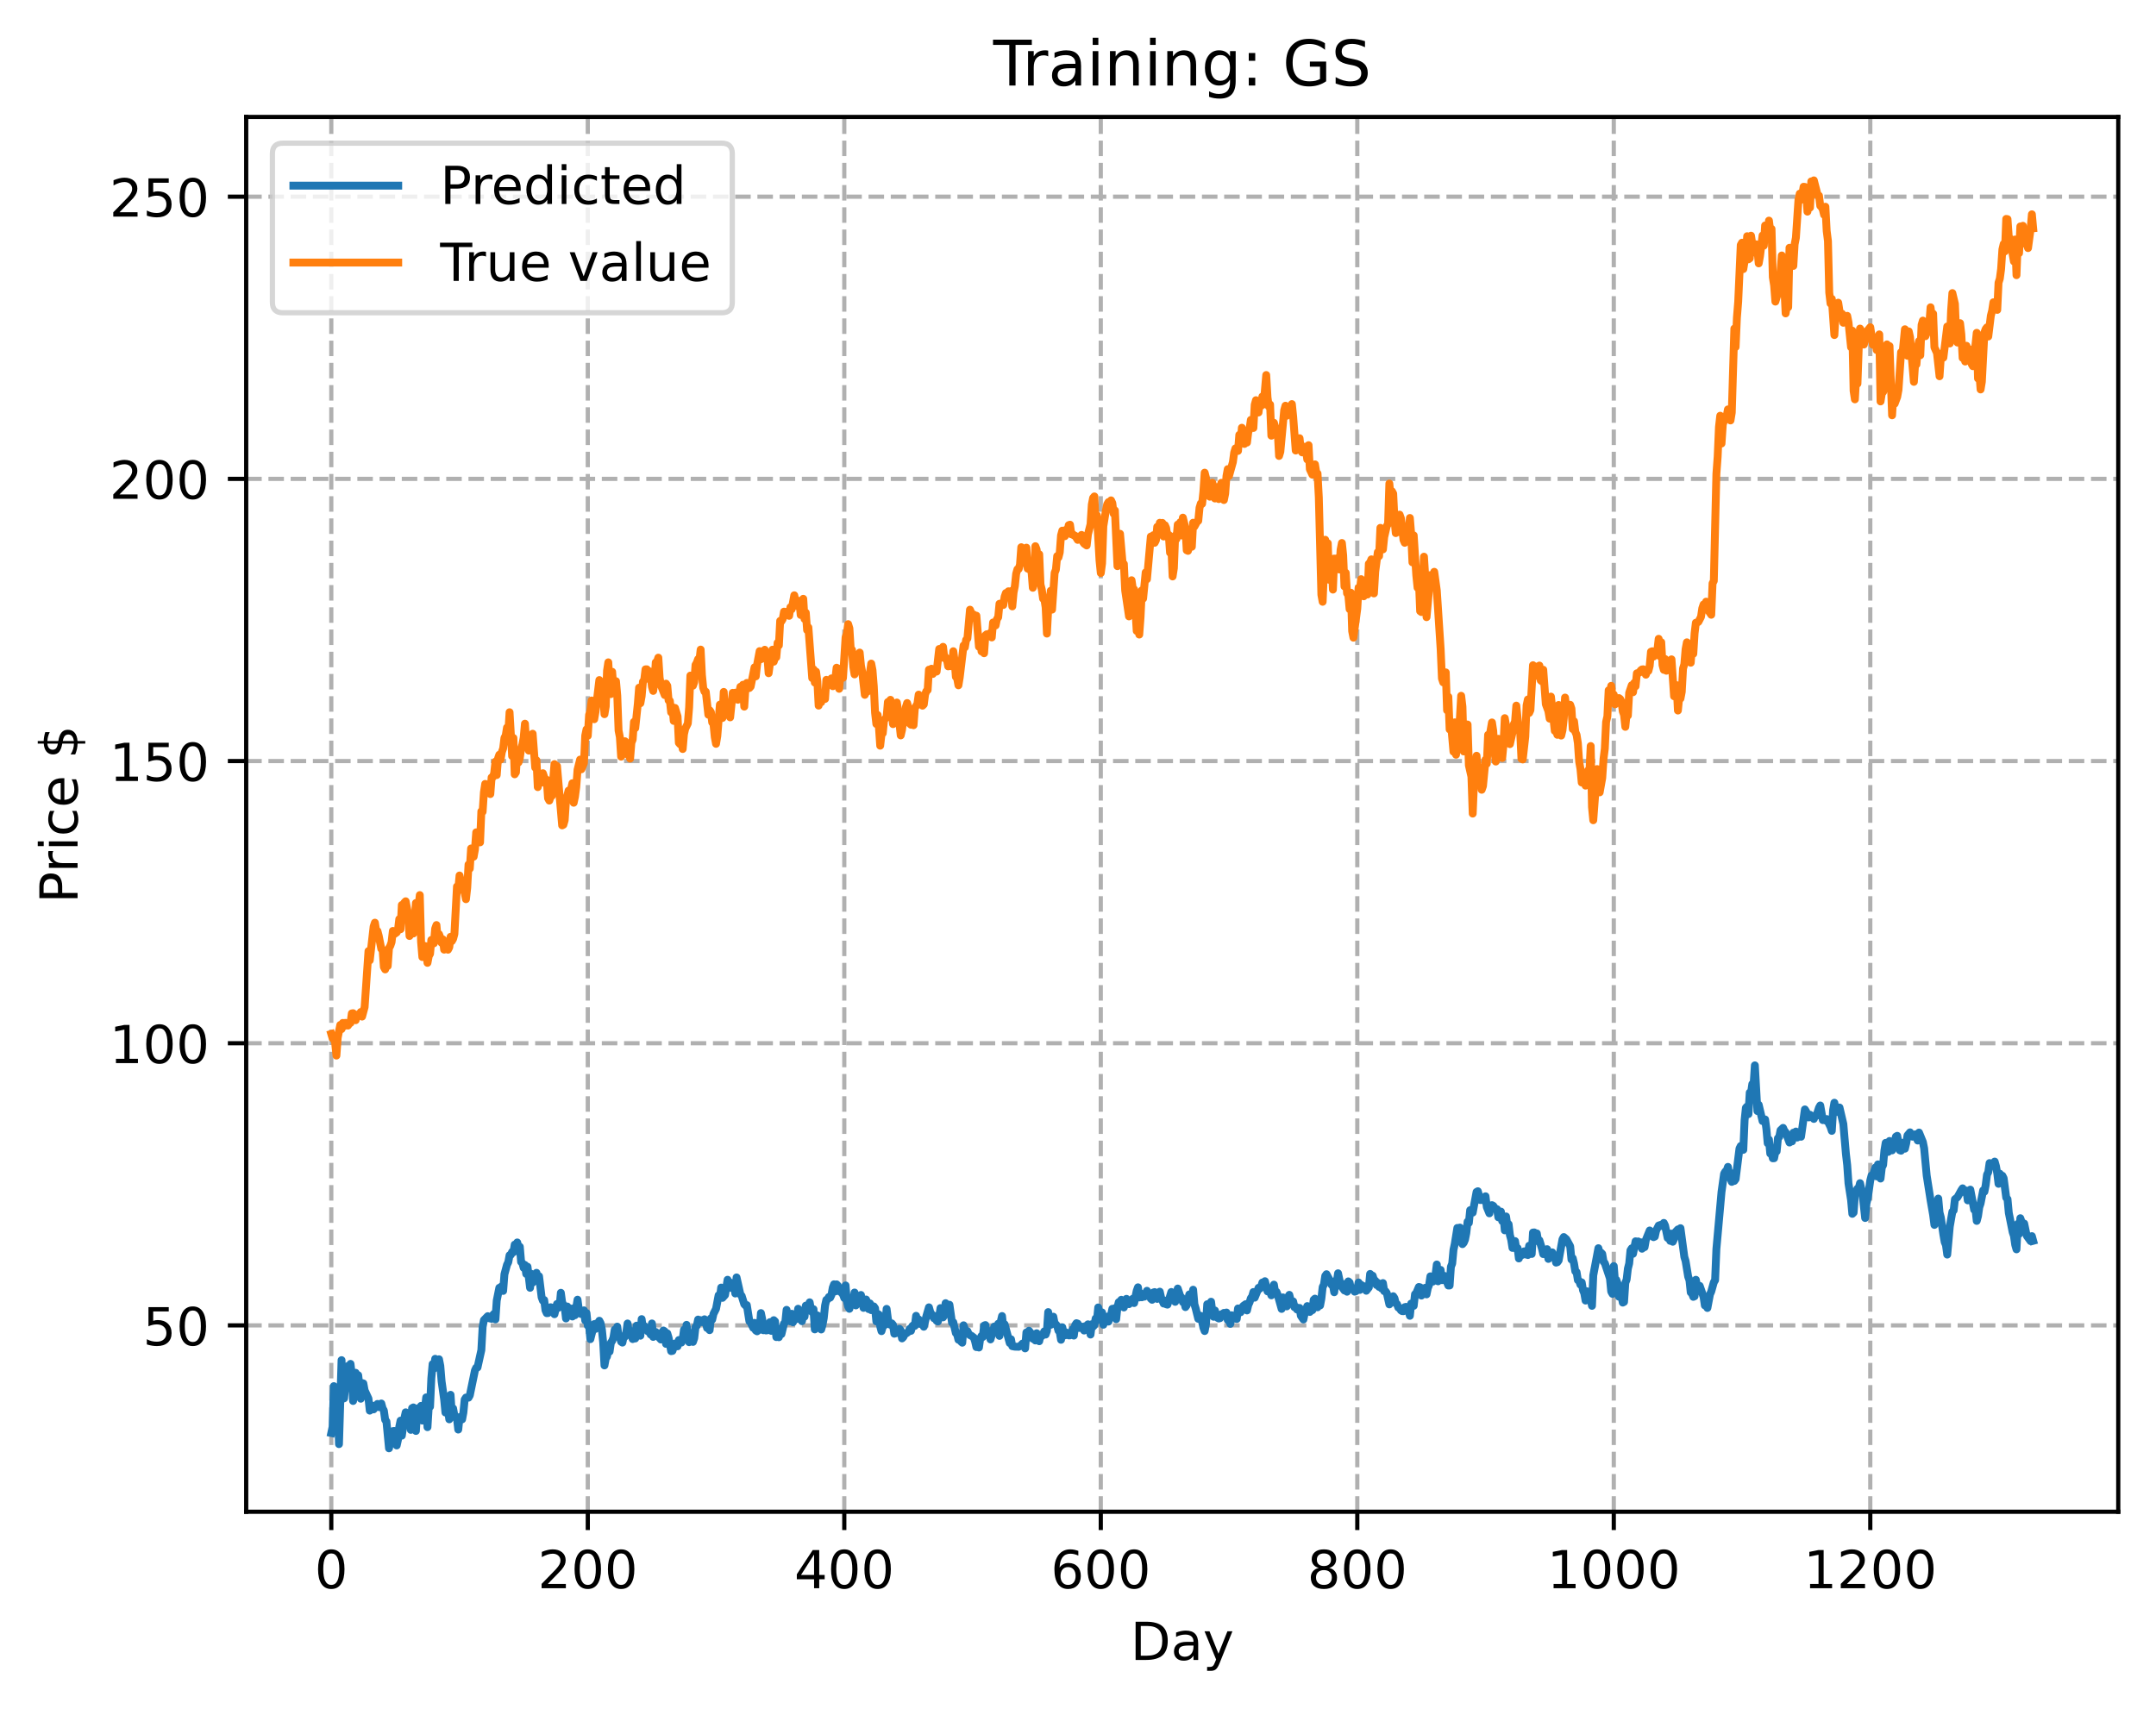 <?xml version="1.0" encoding="utf-8" standalone="no"?>
<!DOCTYPE svg PUBLIC "-//W3C//DTD SVG 1.1//EN"
  "http://www.w3.org/Graphics/SVG/1.1/DTD/svg11.dtd">
<!-- Created with matplotlib (https://matplotlib.org/) -->
<svg height="325.986pt" version="1.1" viewBox="0 0 411.286 325.986" width="411.286pt" xmlns="http://www.w3.org/2000/svg" xmlns:xlink="http://www.w3.org/1999/xlink">
 <defs>
  <style type="text/css">
*{stroke-linecap:butt;stroke-linejoin:round;}
  </style>
 </defs>
 <g id="figure_1">
  <g id="patch_1">
   <path d="M 0 325.986 
L 411.286 325.986 
L 411.286 0 
L 0 0 
z
" style="fill:#ffffff;"/>
  </g>
  <g id="axes_1">
   <g id="patch_2">
    <path d="M 46.966 288.43 
L 404.086 288.43 
L 404.086 22.318 
L 46.966 22.318 
z
" style="fill:#ffffff;"/>
   </g>
   <g id="matplotlib.axis_1">
    <g id="xtick_1">
     <g id="line2d_1">
      <path clip-path="url(#p119e7af136)" d="M 63.198 288.43 
L 63.198 22.318 
" style="fill:none;stroke:#b0b0b0;stroke-dasharray:2.96,1.28;stroke-dashoffset:0;stroke-width:0.8;"/>
     </g>
     <g id="line2d_2">
      <defs>
       <path d="M 0 0 
L 0 3.5 
" id="m81535d907d" style="stroke:#000000;stroke-width:0.8;"/>
      </defs>
      <g>
       <use style="stroke:#000000;stroke-width:0.8;" x="63.198" xlink:href="#m81535d907d" y="288.43"/>
      </g>
     </g>
     <g id="text_1">
      <!-- 0 -->
      <defs>
       <path d="M 31.781 66.406 
Q 24.172 66.406 20.328 58.906 
Q 16.5 51.422 16.5 36.375 
Q 16.5 21.391 20.328 13.891 
Q 24.172 6.391 31.781 6.391 
Q 39.453 6.391 43.281 13.891 
Q 47.125 21.391 47.125 36.375 
Q 47.125 51.422 43.281 58.906 
Q 39.453 66.406 31.781 66.406 
z
M 31.781 74.219 
Q 44.047 74.219 50.516 64.516 
Q 56.984 54.828 56.984 36.375 
Q 56.984 17.969 50.516 8.266 
Q 44.047 -1.422 31.781 -1.422 
Q 19.531 -1.422 13.062 8.266 
Q 6.594 17.969 6.594 36.375 
Q 6.594 54.828 13.062 64.516 
Q 19.531 74.219 31.781 74.219 
z
" id="DejaVuSans-48"/>
      </defs>
      <g transform="translate(60.017 303.029)scale(0.1 -0.1)">
       <use xlink:href="#DejaVuSans-48"/>
      </g>
     </g>
    </g>
    <g id="xtick_2">
     <g id="line2d_3">
      <path clip-path="url(#p119e7af136)" d="M 112.129 288.43 
L 112.129 22.318 
" style="fill:none;stroke:#b0b0b0;stroke-dasharray:2.96,1.28;stroke-dashoffset:0;stroke-width:0.8;"/>
     </g>
     <g id="line2d_4">
      <g>
       <use style="stroke:#000000;stroke-width:0.8;" x="112.129" xlink:href="#m81535d907d" y="288.43"/>
      </g>
     </g>
     <g id="text_2">
      <!-- 200 -->
      <defs>
       <path d="M 19.188 8.297 
L 53.609 8.297 
L 53.609 0 
L 7.328 0 
L 7.328 8.297 
Q 12.938 14.109 22.625 23.891 
Q 32.328 33.688 34.812 36.531 
Q 39.547 41.844 41.422 45.531 
Q 43.312 49.219 43.312 52.781 
Q 43.312 58.594 39.234 62.25 
Q 35.156 65.922 28.609 65.922 
Q 23.969 65.922 18.812 64.312 
Q 13.672 62.703 7.812 59.422 
L 7.812 69.391 
Q 13.766 71.781 18.938 73 
Q 24.125 74.219 28.422 74.219 
Q 39.75 74.219 46.484 68.547 
Q 53.219 62.891 53.219 53.422 
Q 53.219 48.922 51.531 44.891 
Q 49.859 40.875 45.406 35.406 
Q 44.188 33.984 37.641 27.219 
Q 31.109 20.453 19.188 8.297 
z
" id="DejaVuSans-50"/>
      </defs>
      <g transform="translate(102.585 303.029)scale(0.1 -0.1)">
       <use xlink:href="#DejaVuSans-50"/>
       <use x="63.623" xlink:href="#DejaVuSans-48"/>
       <use x="127.246" xlink:href="#DejaVuSans-48"/>
      </g>
     </g>
    </g>
    <g id="xtick_3">
     <g id="line2d_5">
      <path clip-path="url(#p119e7af136)" d="M 161.06 288.43 
L 161.06 22.318 
" style="fill:none;stroke:#b0b0b0;stroke-dasharray:2.96,1.28;stroke-dashoffset:0;stroke-width:0.8;"/>
     </g>
     <g id="line2d_6">
      <g>
       <use style="stroke:#000000;stroke-width:0.8;" x="161.06" xlink:href="#m81535d907d" y="288.43"/>
      </g>
     </g>
     <g id="text_3">
      <!-- 400 -->
      <defs>
       <path d="M 37.797 64.312 
L 12.891 25.391 
L 37.797 25.391 
z
M 35.203 72.906 
L 47.609 72.906 
L 47.609 25.391 
L 58.016 25.391 
L 58.016 17.188 
L 47.609 17.188 
L 47.609 0 
L 37.797 0 
L 37.797 17.188 
L 4.891 17.188 
L 4.891 26.703 
z
" id="DejaVuSans-52"/>
      </defs>
      <g transform="translate(151.516 303.029)scale(0.1 -0.1)">
       <use xlink:href="#DejaVuSans-52"/>
       <use x="63.623" xlink:href="#DejaVuSans-48"/>
       <use x="127.246" xlink:href="#DejaVuSans-48"/>
      </g>
     </g>
    </g>
    <g id="xtick_4">
     <g id="line2d_7">
      <path clip-path="url(#p119e7af136)" d="M 209.99 288.43 
L 209.99 22.318 
" style="fill:none;stroke:#b0b0b0;stroke-dasharray:2.96,1.28;stroke-dashoffset:0;stroke-width:0.8;"/>
     </g>
     <g id="line2d_8">
      <g>
       <use style="stroke:#000000;stroke-width:0.8;" x="209.99" xlink:href="#m81535d907d" y="288.43"/>
      </g>
     </g>
     <g id="text_4">
      <!-- 600 -->
      <defs>
       <path d="M 33.016 40.375 
Q 26.375 40.375 22.484 35.828 
Q 18.609 31.297 18.609 23.391 
Q 18.609 15.531 22.484 10.953 
Q 26.375 6.391 33.016 6.391 
Q 39.656 6.391 43.531 10.953 
Q 47.406 15.531 47.406 23.391 
Q 47.406 31.297 43.531 35.828 
Q 39.656 40.375 33.016 40.375 
z
M 52.594 71.297 
L 52.594 62.312 
Q 48.875 64.062 45.094 64.984 
Q 41.312 65.922 37.594 65.922 
Q 27.828 65.922 22.672 59.328 
Q 17.531 52.734 16.797 39.406 
Q 19.672 43.656 24.016 45.922 
Q 28.375 48.188 33.594 48.188 
Q 44.578 48.188 50.953 41.516 
Q 57.328 34.859 57.328 23.391 
Q 57.328 12.156 50.688 5.359 
Q 44.047 -1.422 33.016 -1.422 
Q 20.359 -1.422 13.672 8.266 
Q 6.984 17.969 6.984 36.375 
Q 6.984 53.656 15.188 63.938 
Q 23.391 74.219 37.203 74.219 
Q 40.922 74.219 44.703 73.484 
Q 48.484 72.75 52.594 71.297 
z
" id="DejaVuSans-54"/>
      </defs>
      <g transform="translate(200.446 303.029)scale(0.1 -0.1)">
       <use xlink:href="#DejaVuSans-54"/>
       <use x="63.623" xlink:href="#DejaVuSans-48"/>
       <use x="127.246" xlink:href="#DejaVuSans-48"/>
      </g>
     </g>
    </g>
    <g id="xtick_5">
     <g id="line2d_9">
      <path clip-path="url(#p119e7af136)" d="M 258.921 288.43 
L 258.921 22.318 
" style="fill:none;stroke:#b0b0b0;stroke-dasharray:2.96,1.28;stroke-dashoffset:0;stroke-width:0.8;"/>
     </g>
     <g id="line2d_10">
      <g>
       <use style="stroke:#000000;stroke-width:0.8;" x="258.921" xlink:href="#m81535d907d" y="288.43"/>
      </g>
     </g>
     <g id="text_5">
      <!-- 800 -->
      <defs>
       <path d="M 31.781 34.625 
Q 24.75 34.625 20.719 30.859 
Q 16.703 27.094 16.703 20.516 
Q 16.703 13.922 20.719 10.156 
Q 24.75 6.391 31.781 6.391 
Q 38.812 6.391 42.859 10.172 
Q 46.922 13.969 46.922 20.516 
Q 46.922 27.094 42.891 30.859 
Q 38.875 34.625 31.781 34.625 
z
M 21.922 38.812 
Q 15.578 40.375 12.031 44.719 
Q 8.5 49.078 8.5 55.328 
Q 8.5 64.062 14.719 69.141 
Q 20.953 74.219 31.781 74.219 
Q 42.672 74.219 48.875 69.141 
Q 55.078 64.062 55.078 55.328 
Q 55.078 49.078 51.531 44.719 
Q 48 40.375 41.703 38.812 
Q 48.828 37.156 52.797 32.312 
Q 56.781 27.484 56.781 20.516 
Q 56.781 9.906 50.312 4.234 
Q 43.844 -1.422 31.781 -1.422 
Q 19.734 -1.422 13.25 4.234 
Q 6.781 9.906 6.781 20.516 
Q 6.781 27.484 10.781 32.312 
Q 14.797 37.156 21.922 38.812 
z
M 18.312 54.391 
Q 18.312 48.734 21.844 45.562 
Q 25.391 42.391 31.781 42.391 
Q 38.141 42.391 41.719 45.562 
Q 45.312 48.734 45.312 54.391 
Q 45.312 60.062 41.719 63.234 
Q 38.141 66.406 31.781 66.406 
Q 25.391 66.406 21.844 63.234 
Q 18.312 60.062 18.312 54.391 
z
" id="DejaVuSans-56"/>
      </defs>
      <g transform="translate(249.377 303.029)scale(0.1 -0.1)">
       <use xlink:href="#DejaVuSans-56"/>
       <use x="63.623" xlink:href="#DejaVuSans-48"/>
       <use x="127.246" xlink:href="#DejaVuSans-48"/>
      </g>
     </g>
    </g>
    <g id="xtick_6">
     <g id="line2d_11">
      <path clip-path="url(#p119e7af136)" d="M 307.851 288.43 
L 307.851 22.318 
" style="fill:none;stroke:#b0b0b0;stroke-dasharray:2.96,1.28;stroke-dashoffset:0;stroke-width:0.8;"/>
     </g>
     <g id="line2d_12">
      <g>
       <use style="stroke:#000000;stroke-width:0.8;" x="307.851" xlink:href="#m81535d907d" y="288.43"/>
      </g>
     </g>
     <g id="text_6">
      <!-- 1000 -->
      <defs>
       <path d="M 12.406 8.297 
L 28.516 8.297 
L 28.516 63.922 
L 10.984 60.406 
L 10.984 69.391 
L 28.422 72.906 
L 38.281 72.906 
L 38.281 8.297 
L 54.391 8.297 
L 54.391 0 
L 12.406 0 
z
" id="DejaVuSans-49"/>
      </defs>
      <g transform="translate(295.126 303.029)scale(0.1 -0.1)">
       <use xlink:href="#DejaVuSans-49"/>
       <use x="63.623" xlink:href="#DejaVuSans-48"/>
       <use x="127.246" xlink:href="#DejaVuSans-48"/>
       <use x="190.869" xlink:href="#DejaVuSans-48"/>
      </g>
     </g>
    </g>
    <g id="xtick_7">
     <g id="line2d_13">
      <path clip-path="url(#p119e7af136)" d="M 356.782 288.43 
L 356.782 22.318 
" style="fill:none;stroke:#b0b0b0;stroke-dasharray:2.96,1.28;stroke-dashoffset:0;stroke-width:0.8;"/>
     </g>
     <g id="line2d_14">
      <g>
       <use style="stroke:#000000;stroke-width:0.8;" x="356.782" xlink:href="#m81535d907d" y="288.43"/>
      </g>
     </g>
     <g id="text_7">
      <!-- 1200 -->
      <g transform="translate(344.057 303.029)scale(0.1 -0.1)">
       <use xlink:href="#DejaVuSans-49"/>
       <use x="63.623" xlink:href="#DejaVuSans-50"/>
       <use x="127.246" xlink:href="#DejaVuSans-48"/>
       <use x="190.869" xlink:href="#DejaVuSans-48"/>
      </g>
     </g>
    </g>
    <g id="text_8">
     <!-- Day -->
     <defs>
      <path d="M 19.672 64.797 
L 19.672 8.109 
L 31.594 8.109 
Q 46.688 8.109 53.688 14.938 
Q 60.688 21.781 60.688 36.531 
Q 60.688 51.172 53.688 57.984 
Q 46.688 64.797 31.594 64.797 
z
M 9.812 72.906 
L 30.078 72.906 
Q 51.266 72.906 61.172 64.094 
Q 71.094 55.281 71.094 36.531 
Q 71.094 17.672 61.125 8.828 
Q 51.172 0 30.078 0 
L 9.812 0 
z
" id="DejaVuSans-68"/>
      <path d="M 34.281 27.484 
Q 23.391 27.484 19.188 25 
Q 14.984 22.516 14.984 16.5 
Q 14.984 11.719 18.141 8.906 
Q 21.297 6.109 26.703 6.109 
Q 34.188 6.109 38.703 11.406 
Q 43.219 16.703 43.219 25.484 
L 43.219 27.484 
z
M 52.203 31.203 
L 52.203 0 
L 43.219 0 
L 43.219 8.297 
Q 40.141 3.328 35.547 0.953 
Q 30.953 -1.422 24.312 -1.422 
Q 15.922 -1.422 10.953 3.297 
Q 6 8.016 6 15.922 
Q 6 25.141 12.172 29.828 
Q 18.359 34.516 30.609 34.516 
L 43.219 34.516 
L 43.219 35.406 
Q 43.219 41.609 39.141 45 
Q 35.062 48.391 27.688 48.391 
Q 23 48.391 18.547 47.266 
Q 14.109 46.141 10.016 43.891 
L 10.016 52.203 
Q 14.938 54.109 19.578 55.047 
Q 24.219 56 28.609 56 
Q 40.484 56 46.344 49.844 
Q 52.203 43.703 52.203 31.203 
z
" id="DejaVuSans-97"/>
      <path d="M 32.172 -5.078 
Q 28.375 -14.844 24.75 -17.812 
Q 21.141 -20.797 15.094 -20.797 
L 7.906 -20.797 
L 7.906 -13.281 
L 13.188 -13.281 
Q 16.891 -13.281 18.938 -11.516 
Q 21 -9.766 23.484 -3.219 
L 25.094 0.875 
L 2.984 54.688 
L 12.5 54.688 
L 29.594 11.922 
L 46.688 54.688 
L 56.203 54.688 
z
" id="DejaVuSans-121"/>
     </defs>
     <g transform="translate(215.652 316.707)scale(0.1 -0.1)">
      <use xlink:href="#DejaVuSans-68"/>
      <use x="77.002" xlink:href="#DejaVuSans-97"/>
      <use x="138.281" xlink:href="#DejaVuSans-121"/>
     </g>
    </g>
   </g>
   <g id="matplotlib.axis_2">
    <g id="ytick_1">
     <g id="line2d_15">
      <path clip-path="url(#p119e7af136)" d="M 46.966 252.88 
L 404.086 252.88 
" style="fill:none;stroke:#b0b0b0;stroke-dasharray:2.96,1.28;stroke-dashoffset:0;stroke-width:0.8;"/>
     </g>
     <g id="line2d_16">
      <defs>
       <path d="M 0 0 
L -3.5 0 
" id="m67563f3a51" style="stroke:#000000;stroke-width:0.8;"/>
      </defs>
      <g>
       <use style="stroke:#000000;stroke-width:0.8;" x="46.966" xlink:href="#m67563f3a51" y="252.88"/>
      </g>
     </g>
     <g id="text_9">
      <!-- 50 -->
      <defs>
       <path d="M 10.797 72.906 
L 49.516 72.906 
L 49.516 64.594 
L 19.828 64.594 
L 19.828 46.734 
Q 21.969 47.469 24.109 47.828 
Q 26.266 48.188 28.422 48.188 
Q 40.625 48.188 47.75 41.5 
Q 54.891 34.812 54.891 23.391 
Q 54.891 11.625 47.562 5.094 
Q 40.234 -1.422 26.906 -1.422 
Q 22.312 -1.422 17.547 -0.641 
Q 12.797 0.141 7.719 1.703 
L 7.719 11.625 
Q 12.109 9.234 16.797 8.062 
Q 21.484 6.891 26.703 6.891 
Q 35.156 6.891 40.078 11.328 
Q 45.016 15.766 45.016 23.391 
Q 45.016 31 40.078 35.438 
Q 35.156 39.891 26.703 39.891 
Q 22.75 39.891 18.812 39.016 
Q 14.891 38.141 10.797 36.281 
z
" id="DejaVuSans-53"/>
      </defs>
      <g transform="translate(27.241 256.679)scale(0.1 -0.1)">
       <use xlink:href="#DejaVuSans-53"/>
       <use x="63.623" xlink:href="#DejaVuSans-48"/>
      </g>
     </g>
    </g>
    <g id="ytick_2">
     <g id="line2d_17">
      <path clip-path="url(#p119e7af136)" d="M 46.966 199.041 
L 404.086 199.041 
" style="fill:none;stroke:#b0b0b0;stroke-dasharray:2.96,1.28;stroke-dashoffset:0;stroke-width:0.8;"/>
     </g>
     <g id="line2d_18">
      <g>
       <use style="stroke:#000000;stroke-width:0.8;" x="46.966" xlink:href="#m67563f3a51" y="199.041"/>
      </g>
     </g>
     <g id="text_10">
      <!-- 100 -->
      <g transform="translate(20.878 202.84)scale(0.1 -0.1)">
       <use xlink:href="#DejaVuSans-49"/>
       <use x="63.623" xlink:href="#DejaVuSans-48"/>
       <use x="127.246" xlink:href="#DejaVuSans-48"/>
      </g>
     </g>
    </g>
    <g id="ytick_3">
     <g id="line2d_19">
      <path clip-path="url(#p119e7af136)" d="M 46.966 145.203 
L 404.086 145.203 
" style="fill:none;stroke:#b0b0b0;stroke-dasharray:2.96,1.28;stroke-dashoffset:0;stroke-width:0.8;"/>
     </g>
     <g id="line2d_20">
      <g>
       <use style="stroke:#000000;stroke-width:0.8;" x="46.966" xlink:href="#m67563f3a51" y="145.203"/>
      </g>
     </g>
     <g id="text_11">
      <!-- 150 -->
      <g transform="translate(20.878 149.002)scale(0.1 -0.1)">
       <use xlink:href="#DejaVuSans-49"/>
       <use x="63.623" xlink:href="#DejaVuSans-53"/>
       <use x="127.246" xlink:href="#DejaVuSans-48"/>
      </g>
     </g>
    </g>
    <g id="ytick_4">
     <g id="line2d_21">
      <path clip-path="url(#p119e7af136)" d="M 46.966 91.364 
L 404.086 91.364 
" style="fill:none;stroke:#b0b0b0;stroke-dasharray:2.96,1.28;stroke-dashoffset:0;stroke-width:0.8;"/>
     </g>
     <g id="line2d_22">
      <g>
       <use style="stroke:#000000;stroke-width:0.8;" x="46.966" xlink:href="#m67563f3a51" y="91.364"/>
      </g>
     </g>
     <g id="text_12">
      <!-- 200 -->
      <g transform="translate(20.878 95.164)scale(0.1 -0.1)">
       <use xlink:href="#DejaVuSans-50"/>
       <use x="63.623" xlink:href="#DejaVuSans-48"/>
       <use x="127.246" xlink:href="#DejaVuSans-48"/>
      </g>
     </g>
    </g>
    <g id="ytick_5">
     <g id="line2d_23">
      <path clip-path="url(#p119e7af136)" d="M 46.966 37.526 
L 404.086 37.526 
" style="fill:none;stroke:#b0b0b0;stroke-dasharray:2.96,1.28;stroke-dashoffset:0;stroke-width:0.8;"/>
     </g>
     <g id="line2d_24">
      <g>
       <use style="stroke:#000000;stroke-width:0.8;" x="46.966" xlink:href="#m67563f3a51" y="37.526"/>
      </g>
     </g>
     <g id="text_13">
      <!-- 250 -->
      <g transform="translate(20.878 41.325)scale(0.1 -0.1)">
       <use xlink:href="#DejaVuSans-50"/>
       <use x="63.623" xlink:href="#DejaVuSans-53"/>
       <use x="127.246" xlink:href="#DejaVuSans-48"/>
      </g>
     </g>
    </g>
    <g id="text_14">
     <!-- Price $ -->
     <defs>
      <path d="M 19.672 64.797 
L 19.672 37.406 
L 32.078 37.406 
Q 38.969 37.406 42.719 40.969 
Q 46.484 44.531 46.484 51.125 
Q 46.484 57.672 42.719 61.234 
Q 38.969 64.797 32.078 64.797 
z
M 9.812 72.906 
L 32.078 72.906 
Q 44.344 72.906 50.609 67.359 
Q 56.891 61.812 56.891 51.125 
Q 56.891 40.328 50.609 34.812 
Q 44.344 29.297 32.078 29.297 
L 19.672 29.297 
L 19.672 0 
L 9.812 0 
z
" id="DejaVuSans-80"/>
      <path d="M 41.109 46.297 
Q 39.594 47.172 37.812 47.578 
Q 36.031 48 33.891 48 
Q 26.266 48 22.188 43.047 
Q 18.109 38.094 18.109 28.812 
L 18.109 0 
L 9.078 0 
L 9.078 54.688 
L 18.109 54.688 
L 18.109 46.188 
Q 20.953 51.172 25.484 53.578 
Q 30.031 56 36.531 56 
Q 37.453 56 38.578 55.875 
Q 39.703 55.766 41.062 55.516 
z
" id="DejaVuSans-114"/>
      <path d="M 9.422 54.688 
L 18.406 54.688 
L 18.406 0 
L 9.422 0 
z
M 9.422 75.984 
L 18.406 75.984 
L 18.406 64.594 
L 9.422 64.594 
z
" id="DejaVuSans-105"/>
      <path d="M 48.781 52.594 
L 48.781 44.188 
Q 44.969 46.297 41.141 47.344 
Q 37.312 48.391 33.406 48.391 
Q 24.656 48.391 19.812 42.844 
Q 14.984 37.312 14.984 27.297 
Q 14.984 17.281 19.812 11.734 
Q 24.656 6.203 33.406 6.203 
Q 37.312 6.203 41.141 7.25 
Q 44.969 8.297 48.781 10.406 
L 48.781 2.094 
Q 45.016 0.344 40.984 -0.531 
Q 36.969 -1.422 32.422 -1.422 
Q 20.062 -1.422 12.781 6.344 
Q 5.516 14.109 5.516 27.297 
Q 5.516 40.672 12.859 48.328 
Q 20.219 56 33.016 56 
Q 37.156 56 41.109 55.141 
Q 45.062 54.297 48.781 52.594 
z
" id="DejaVuSans-99"/>
      <path d="M 56.203 29.594 
L 56.203 25.203 
L 14.891 25.203 
Q 15.484 15.922 20.484 11.062 
Q 25.484 6.203 34.422 6.203 
Q 39.594 6.203 44.453 7.469 
Q 49.312 8.734 54.109 11.281 
L 54.109 2.781 
Q 49.266 0.734 44.188 -0.344 
Q 39.109 -1.422 33.891 -1.422 
Q 20.797 -1.422 13.156 6.188 
Q 5.516 13.812 5.516 26.812 
Q 5.516 40.234 12.766 48.109 
Q 20.016 56 32.328 56 
Q 43.359 56 49.781 48.891 
Q 56.203 41.797 56.203 29.594 
z
M 47.219 32.234 
Q 47.125 39.594 43.094 43.984 
Q 39.062 48.391 32.422 48.391 
Q 24.906 48.391 20.391 44.141 
Q 15.875 39.891 15.188 32.172 
z
" id="DejaVuSans-101"/>
      <path id="DejaVuSans-32"/>
      <path d="M 33.797 -14.703 
L 28.906 -14.703 
L 28.859 0 
Q 23.734 0.094 18.609 1.188 
Q 13.484 2.297 8.297 4.5 
L 8.297 13.281 
Q 13.281 10.156 18.375 8.562 
Q 23.484 6.984 28.906 6.938 
L 28.906 29.203 
Q 18.109 30.953 13.203 35.156 
Q 8.297 39.359 8.297 46.688 
Q 8.297 54.641 13.625 59.219 
Q 18.953 63.812 28.906 64.5 
L 28.906 75.984 
L 33.797 75.984 
L 33.797 64.656 
Q 38.328 64.453 42.578 63.688 
Q 46.828 62.938 50.875 61.625 
L 50.875 53.078 
Q 46.828 55.125 42.547 56.25 
Q 38.281 57.375 33.797 57.562 
L 33.797 36.719 
Q 44.875 35.016 50.094 30.609 
Q 55.328 26.219 55.328 18.609 
Q 55.328 10.359 49.781 5.594 
Q 44.234 0.828 33.797 0.094 
z
M 28.906 37.594 
L 28.906 57.625 
Q 23.25 56.984 20.266 54.391 
Q 17.281 51.812 17.281 47.516 
Q 17.281 43.312 20.031 40.969 
Q 22.797 38.625 28.906 37.594 
z
M 33.797 28.219 
L 33.797 7.078 
Q 39.984 7.906 43.141 10.594 
Q 46.297 13.281 46.297 17.672 
Q 46.297 21.969 43.281 24.5 
Q 40.281 27.047 33.797 28.219 
z
" id="DejaVuSans-36"/>
     </defs>
     <g transform="translate(14.798 172.342)rotate(-90)scale(0.1 -0.1)">
      <use xlink:href="#DejaVuSans-80"/>
      <use x="58.553" xlink:href="#DejaVuSans-114"/>
      <use x="99.666" xlink:href="#DejaVuSans-105"/>
      <use x="127.449" xlink:href="#DejaVuSans-99"/>
      <use x="182.43" xlink:href="#DejaVuSans-101"/>
      <use x="243.953" xlink:href="#DejaVuSans-32"/>
      <use x="275.74" xlink:href="#DejaVuSans-36"/>
     </g>
    </g>
   </g>
   <g id="line2d_25">
    <path clip-path="url(#p119e7af136)" d="M 63.198 273.408 
L 63.443 272.262 
L 63.688 264.466 
L 63.932 270.157 
L 64.177 267.084 
L 64.422 267.236 
L 64.666 275.53 
L 65.156 259.506 
L 65.4 266.869 
L 65.645 266.795 
L 65.89 264 
L 66.379 260.62 
L 66.623 261.47 
L 66.868 260.221 
L 67.113 262.375 
L 67.357 267.3 
L 67.847 261.923 
L 68.091 262.724 
L 68.336 262.386 
L 68.825 266.872 
L 69.07 263.87 
L 69.315 263.946 
L 69.559 265.27 
L 70.293 266.852 
L 70.538 269.14 
L 71.027 268.182 
L 71.272 268.901 
L 72.006 267.861 
L 72.251 268.463 
L 72.495 268.283 
L 72.74 267.777 
L 72.984 268.691 
L 73.229 269.128 
L 73.474 270.886 
L 73.718 271.214 
L 74.208 276.334 
L 74.697 273.241 
L 74.942 273.056 
L 75.186 273.017 
L 75.431 273.317 
L 75.676 275.785 
L 75.92 274.704 
L 76.165 272.235 
L 76.41 271.049 
L 76.654 273.921 
L 77.144 270.549 
L 77.388 269.46 
L 77.878 270.179 
L 78.122 269.571 
L 78.367 272.812 
L 78.611 268.667 
L 78.856 268.528 
L 79.101 269.531 
L 79.345 273.02 
L 79.59 268.787 
L 79.835 268.648 
L 80.079 269.695 
L 80.324 268.232 
L 80.569 271.042 
L 80.813 268.848 
L 81.058 268.749 
L 81.303 266.613 
L 81.547 272.295 
L 81.792 268.316 
L 82.037 268.391 
L 82.281 262.979 
L 82.526 260.254 
L 82.771 261.135 
L 83.015 259.254 
L 83.26 260.662 
L 83.749 259.34 
L 83.994 260.593 
L 84.239 263.533 
L 84.728 267.025 
L 84.972 269.505 
L 85.217 268.128 
L 85.462 269.099 
L 85.706 270.8 
L 85.951 266.122 
L 86.196 269.891 
L 86.44 268.72 
L 86.685 270.111 
L 86.93 270.511 
L 87.174 270.647 
L 87.419 272.753 
L 87.664 270.369 
L 87.908 270.88 
L 88.153 270.806 
L 88.398 269.502 
L 88.642 267.03 
L 88.887 266.647 
L 89.376 266.668 
L 89.621 266.228 
L 90.599 261.476 
L 90.844 260.956 
L 91.089 260.905 
L 91.823 257.593 
L 92.067 253.158 
L 92.312 251.875 
L 93.046 251.119 
L 93.291 251.508 
L 93.78 251.62 
L 94.025 250.901 
L 94.269 250.636 
L 94.514 251.731 
L 94.759 248.137 
L 95.248 245.704 
L 95.493 245.62 
L 95.737 245.38 
L 95.982 246.304 
L 96.227 243.128 
L 96.716 241.317 
L 96.96 240.821 
L 97.205 239.493 
L 97.45 239.414 
L 97.694 238.848 
L 97.939 238.925 
L 98.184 237.464 
L 98.428 237.93 
L 98.673 237.049 
L 98.918 237.962 
L 99.162 237.87 
L 99.407 240.764 
L 99.652 241.004 
L 99.896 241.894 
L 100.141 241.35 
L 100.386 243.055 
L 100.63 241.678 
L 101.12 245.706 
L 101.364 243.039 
L 101.609 244.722 
L 102.098 244.02 
L 102.343 242.844 
L 102.587 243.889 
L 102.832 243.496 
L 103.321 247.512 
L 103.566 248.161 
L 103.811 248.037 
L 104.055 249.991 
L 104.3 250.544 
L 104.545 250.525 
L 105.034 249.41 
L 105.279 250.203 
L 105.523 249.493 
L 105.768 250.746 
L 106.257 248.785 
L 106.502 249.528 
L 106.747 249.312 
L 106.991 246.655 
L 107.236 248.488 
L 107.725 249.411 
L 107.97 251.557 
L 108.215 249.269 
L 108.459 250.101 
L 108.704 249.623 
L 109.193 251.183 
L 109.438 249.609 
L 109.682 250.94 
L 110.172 247.972 
L 110.416 249.876 
L 110.661 250.621 
L 111.15 250.8 
L 111.395 250.009 
L 111.64 251.945 
L 111.884 250.516 
L 112.129 252.926 
L 112.374 252.921 
L 112.618 255.503 
L 113.352 252.629 
L 113.597 253.548 
L 113.842 252.479 
L 114.086 252.548 
L 114.331 251.99 
L 114.575 252.463 
L 114.82 253.672 
L 115.065 256.124 
L 115.309 260.516 
L 115.554 259.205 
L 115.799 258.813 
L 116.043 257.25 
L 116.288 257.878 
L 116.533 256.189 
L 116.777 255.847 
L 117.022 255.212 
L 117.267 253.697 
L 117.511 254.658 
L 117.756 253.116 
L 118.001 254.936 
L 118.245 255.116 
L 118.49 255.999 
L 118.735 256.161 
L 118.979 254.99 
L 119.224 255.024 
L 119.469 254.248 
L 119.713 252.513 
L 119.958 254.24 
L 120.203 253.851 
L 120.692 255.486 
L 120.936 255.137 
L 121.181 255.377 
L 121.426 252.928 
L 121.67 253.05 
L 121.915 254.544 
L 122.16 254.85 
L 122.404 251.677 
L 122.649 253.55 
L 122.894 252.983 
L 123.628 254.053 
L 123.872 253.598 
L 124.117 254.622 
L 124.362 252.505 
L 124.606 255.075 
L 125.096 254.136 
L 125.34 254.429 
L 125.585 255.025 
L 126.074 255.573 
L 126.319 254.166 
L 126.563 253.851 
L 126.808 254.025 
L 127.053 256.406 
L 127.297 254.398 
L 127.542 255.218 
L 128.031 257.789 
L 128.276 257.746 
L 128.765 256.333 
L 129.255 256.869 
L 129.499 255.67 
L 129.744 255.678 
L 129.989 256.158 
L 130.233 255.532 
L 130.478 253.705 
L 130.723 255.223 
L 130.967 252.768 
L 131.457 256.079 
L 131.701 254.536 
L 132.191 256.031 
L 132.435 255.314 
L 132.68 253.164 
L 132.924 252.957 
L 133.169 251.764 
L 133.414 252.315 
L 133.658 251.874 
L 133.903 252.26 
L 134.148 252.178 
L 134.392 251.71 
L 134.637 252.244 
L 134.882 253.377 
L 135.126 252.012 
L 135.371 253.785 
L 135.616 251.534 
L 135.86 251.77 
L 136.105 250.681 
L 136.594 249.708 
L 137.084 247.127 
L 137.328 247.602 
L 137.573 245.662 
L 137.818 247.625 
L 138.307 247.083 
L 138.796 244.168 
L 139.041 245.39 
L 139.285 244.687 
L 139.53 245.739 
L 139.775 245.549 
L 140.019 244.76 
L 140.264 246.794 
L 140.509 243.723 
L 141.243 246.986 
L 141.487 247.254 
L 141.977 248.835 
L 142.221 249.087 
L 142.466 249 
L 142.955 252.089 
L 143.2 252.341 
L 143.689 253.353 
L 143.934 252.394 
L 144.178 253.849 
L 144.423 254.006 
L 144.668 253.669 
L 144.912 253.731 
L 145.157 250.525 
L 145.402 251.696 
L 145.646 253.806 
L 145.891 253.617 
L 146.136 253.846 
L 146.38 253.807 
L 146.625 253.523 
L 146.87 252.26 
L 147.114 253.918 
L 147.359 253.287 
L 147.604 251.88 
L 147.848 252.111 
L 148.093 255.111 
L 148.338 254.757 
L 148.582 255.137 
L 148.827 253.53 
L 149.072 254.543 
L 149.561 252.528 
L 149.806 252.265 
L 150.05 249.909 
L 150.295 251.609 
L 150.539 251.093 
L 150.784 252.114 
L 151.029 250.657 
L 151.273 252.277 
L 151.518 251.018 
L 151.763 251.11 
L 152.007 251.66 
L 152.252 249.7 
L 152.497 250.058 
L 152.741 250.66 
L 152.986 252.078 
L 153.231 250.822 
L 153.475 251.219 
L 153.72 249.102 
L 153.965 249.494 
L 154.209 249.368 
L 154.454 248.474 
L 154.699 249.801 
L 154.943 250.357 
L 155.188 249.789 
L 155.433 253.642 
L 155.922 250.971 
L 156.656 253.657 
L 156.9 252.798 
L 157.145 251.485 
L 157.39 249.099 
L 157.634 248.007 
L 157.879 247.903 
L 158.124 247.449 
L 158.368 247.579 
L 158.613 247.061 
L 158.858 245.684 
L 159.102 245.034 
L 159.347 246.388 
L 159.592 245.047 
L 159.836 245.298 
L 160.081 246.361 
L 160.326 246.163 
L 160.57 246.697 
L 160.815 246.96 
L 161.06 247.659 
L 161.304 245.255 
L 161.549 248.23 
L 161.794 249.271 
L 162.038 249.717 
L 162.283 248.461 
L 162.527 247.806 
L 162.772 248.102 
L 163.017 246.603 
L 163.261 249.066 
L 163.506 248.16 
L 163.751 248.586 
L 163.995 247.497 
L 164.24 247.071 
L 164.729 249.535 
L 164.974 249.118 
L 165.219 247.939 
L 165.463 248.453 
L 165.708 249.765 
L 165.953 248.683 
L 166.197 249.965 
L 166.442 249.199 
L 166.687 249.253 
L 166.931 249.6 
L 167.176 252.12 
L 167.421 250.679 
L 167.665 250.808 
L 167.91 253.043 
L 168.154 253.982 
L 168.644 252.305 
L 168.888 252.75 
L 169.133 249.725 
L 169.378 251.633 
L 169.622 252.518 
L 169.867 252.764 
L 170.112 252.491 
L 170.356 252.778 
L 170.601 254.466 
L 171.09 254.313 
L 171.335 254.032 
L 171.58 253.536 
L 171.824 253.817 
L 172.069 255.361 
L 172.314 255.125 
L 172.558 254.609 
L 173.048 254.291 
L 173.292 254.084 
L 173.537 253.541 
L 173.782 253.919 
L 174.026 253.024 
L 174.271 252.816 
L 174.515 252.971 
L 174.76 251.05 
L 175.005 252.33 
L 175.249 251.729 
L 175.494 252.587 
L 175.739 252.277 
L 175.983 252.209 
L 176.228 253.132 
L 176.717 251.118 
L 177.207 249.431 
L 177.451 250.307 
L 177.941 251.143 
L 178.185 251.53 
L 178.43 251.091 
L 178.675 251.997 
L 178.919 252.135 
L 179.164 251.249 
L 179.409 249.574 
L 179.653 249.909 
L 179.898 251.346 
L 180.142 250.924 
L 180.387 248.637 
L 180.632 249.542 
L 181.121 248.931 
L 181.61 252.371 
L 181.855 252.284 
L 182.344 254.351 
L 182.589 254.596 
L 182.834 255.613 
L 183.078 255.244 
L 183.323 255.959 
L 183.568 256.179 
L 183.812 252.857 
L 184.302 254.235 
L 184.546 253.966 
L 184.791 254.486 
L 185.036 254.742 
L 185.28 254.836 
L 185.77 255.208 
L 186.014 255.933 
L 186.259 257.021 
L 186.503 256.999 
L 186.748 257.098 
L 186.993 255.35 
L 187.237 254.887 
L 187.482 255.087 
L 187.727 252.917 
L 187.971 252.811 
L 188.216 254.55 
L 188.461 253.869 
L 188.705 254.259 
L 188.95 255.551 
L 189.684 253.091 
L 189.929 253.719 
L 190.173 253.701 
L 190.418 252.565 
L 190.663 254.882 
L 190.907 252.147 
L 191.152 251.092 
L 191.397 253.353 
L 191.641 252.658 
L 192.62 256.247 
L 192.864 255.525 
L 193.109 256.845 
L 193.598 256.937 
L 194.332 256.957 
L 194.577 256.834 
L 195.066 256.342 
L 195.311 256.607 
L 195.556 257.268 
L 195.8 254.217 
L 196.045 254.698 
L 196.29 253.894 
L 196.779 254.506 
L 197.024 255.424 
L 197.268 254.779 
L 197.513 255.755 
L 197.758 254.374 
L 198.002 255.493 
L 198.247 255.899 
L 198.491 254.752 
L 198.736 254.926 
L 199.225 254.01 
L 199.47 254.626 
L 199.715 253.925 
L 199.959 250.337 
L 200.204 252.381 
L 200.449 252.763 
L 200.938 251.216 
L 201.183 252.49 
L 201.427 252.673 
L 201.672 253 
L 201.917 253.896 
L 202.161 254.16 
L 202.406 255.625 
L 202.651 253.228 
L 202.895 254.352 
L 203.14 254.787 
L 203.385 254.22 
L 203.874 254.787 
L 204.118 254.779 
L 204.363 254.497 
L 204.608 253.594 
L 204.852 254.826 
L 205.097 252.829 
L 205.342 252.457 
L 205.586 252.54 
L 205.831 253.363 
L 206.076 253.357 
L 206.32 253.101 
L 206.565 253.394 
L 206.81 253.861 
L 207.054 253.007 
L 207.299 253.643 
L 207.544 252.669 
L 207.788 252.933 
L 208.033 254.626 
L 208.278 252.652 
L 208.522 253.104 
L 208.767 252.825 
L 209.012 251.555 
L 209.256 251.911 
L 209.501 249.454 
L 209.746 250.734 
L 209.99 250.731 
L 210.235 250.404 
L 210.479 252.754 
L 210.969 251.582 
L 211.213 251.199 
L 211.458 252.153 
L 211.703 251.042 
L 211.947 250.884 
L 212.192 249.709 
L 212.437 249.876 
L 212.681 249.593 
L 212.926 251.693 
L 213.171 249.387 
L 213.415 248.439 
L 213.66 248.315 
L 213.905 247.991 
L 214.149 249.001 
L 214.394 249.459 
L 214.639 248.213 
L 214.883 247.809 
L 215.128 248.123 
L 215.373 248.819 
L 215.617 248.119 
L 215.862 248.209 
L 216.106 247.782 
L 216.351 248.617 
L 216.84 246.281 
L 217.085 245.609 
L 217.33 247.545 
L 217.574 246.754 
L 217.819 247.514 
L 218.064 247.336 
L 218.308 247.396 
L 218.798 246.276 
L 219.042 247.077 
L 219.287 247.085 
L 219.532 247.776 
L 219.776 247.992 
L 220.021 246.595 
L 220.266 246.522 
L 220.51 247.027 
L 220.755 247.821 
L 221.244 246.443 
L 221.489 247.546 
L 221.978 248.709 
L 222.223 248.154 
L 222.467 248.849 
L 222.712 248.916 
L 223.446 246.501 
L 223.691 247.416 
L 223.935 246.672 
L 224.18 248.383 
L 224.669 245.845 
L 225.159 247.319 
L 225.403 247.548 
L 225.648 248.44 
L 225.893 248.357 
L 226.137 249.388 
L 226.382 249.048 
L 226.871 246.97 
L 227.361 247.536 
L 227.605 246.07 
L 227.85 248.843 
L 228.094 249.645 
L 228.584 251.618 
L 228.828 250.984 
L 229.073 251.074 
L 229.562 253.316 
L 229.807 253.954 
L 230.052 252.63 
L 230.296 248.839 
L 230.541 249.272 
L 230.786 250.101 
L 231.03 248.36 
L 231.275 250.337 
L 231.52 251.234 
L 231.764 250.033 
L 232.009 251.005 
L 232.254 251.427 
L 232.498 251.56 
L 232.743 251.497 
L 232.988 250.75 
L 233.232 250.69 
L 233.477 250.494 
L 233.722 250.981 
L 233.966 250.421 
L 234.211 251.869 
L 234.455 251.828 
L 234.7 252.587 
L 234.945 250.938 
L 235.189 251.163 
L 235.434 251.16 
L 235.679 251.571 
L 235.923 251.657 
L 236.168 249.644 
L 236.657 250.376 
L 236.902 249.577 
L 237.147 249.18 
L 237.636 248.827 
L 237.881 250.025 
L 238.125 248.989 
L 238.37 248.475 
L 238.615 247.682 
L 238.859 247.363 
L 239.104 246.505 
L 239.349 247.589 
L 239.838 246.392 
L 240.082 245.709 
L 240.327 245.883 
L 240.572 245.465 
L 240.816 244.695 
L 241.061 245.456 
L 241.306 244.447 
L 241.795 246.385 
L 242.284 246.468 
L 242.529 247.144 
L 243.018 245.102 
L 243.263 246.65 
L 243.508 246.48 
L 243.752 247.093 
L 244.486 249.735 
L 244.731 247.534 
L 244.976 248.93 
L 245.22 248.268 
L 245.465 249.253 
L 245.709 247.451 
L 245.954 247.048 
L 246.199 248.038 
L 246.443 248.342 
L 246.688 248.3 
L 246.933 249.407 
L 247.177 249.32 
L 247.422 249.844 
L 247.667 249.607 
L 247.911 249.546 
L 248.156 251.039 
L 248.645 251.751 
L 248.89 250.578 
L 249.379 249.192 
L 249.869 250.315 
L 250.113 249.759 
L 250.358 249.976 
L 250.603 247.997 
L 250.847 247.773 
L 251.092 248.009 
L 251.337 249.431 
L 251.581 248.47 
L 251.826 249.077 
L 252.07 247.775 
L 252.315 245.554 
L 252.56 245.081 
L 252.804 243.444 
L 253.049 243.111 
L 253.783 244.489 
L 254.028 245.154 
L 254.272 245.165 
L 254.517 246.553 
L 254.762 244.373 
L 255.006 244.577 
L 255.251 242.933 
L 255.74 245.216 
L 256.474 246.218 
L 256.719 244.927 
L 256.964 246.453 
L 257.208 244.482 
L 257.453 244.693 
L 257.697 245.868 
L 257.942 245.912 
L 258.187 246.09 
L 258.431 246.444 
L 258.676 246.35 
L 258.921 245.945 
L 259.165 244.692 
L 259.41 246.112 
L 259.655 245.133 
L 259.899 245.433 
L 260.144 245.389 
L 260.633 246.268 
L 261.123 245.644 
L 261.367 243.058 
L 261.612 243.336 
L 261.857 243.394 
L 262.101 244.218 
L 262.346 244.332 
L 262.591 245.171 
L 262.835 244.755 
L 263.08 245.535 
L 263.325 245.046 
L 263.569 245.843 
L 263.814 244.799 
L 264.058 246.348 
L 264.303 246.36 
L 264.548 246.701 
L 265.037 248.871 
L 265.282 247.772 
L 265.526 248.283 
L 265.771 247.313 
L 266.016 247.68 
L 266.26 248.66 
L 266.505 248.818 
L 266.75 249.479 
L 266.994 249.529 
L 267.239 249.996 
L 267.484 250.157 
L 267.728 250.168 
L 267.973 249.398 
L 268.218 249.339 
L 268.462 250.03 
L 268.707 250.142 
L 268.952 251.051 
L 269.196 248.714 
L 269.685 249.149 
L 269.93 246.932 
L 270.175 246.706 
L 270.664 245.547 
L 270.909 245.609 
L 271.153 247.189 
L 271.398 246.128 
L 271.643 246.04 
L 271.887 245.704 
L 272.132 246.962 
L 272.377 245.775 
L 272.621 245.148 
L 272.866 243.516 
L 273.111 244.249 
L 273.355 244.514 
L 273.845 243.184 
L 274.089 241.256 
L 274.334 244.463 
L 274.823 242.292 
L 275.068 244.25 
L 275.313 244.202 
L 275.557 243.435 
L 276.291 245.27 
L 276.536 245.264 
L 276.78 241.689 
L 277.025 241.083 
L 277.27 238.469 
L 277.514 237.343 
L 278.004 234.284 
L 278.248 234.694 
L 278.493 234.213 
L 278.982 237.375 
L 279.227 237.106 
L 279.472 236.511 
L 279.716 235.277 
L 279.961 233.084 
L 280.206 233.328 
L 280.45 230.891 
L 280.695 230.969 
L 280.94 231.362 
L 281.673 227.412 
L 281.918 227.28 
L 282.407 228.963 
L 282.652 228.881 
L 283.141 229.078 
L 283.386 228.244 
L 283.631 230.306 
L 284.12 231.499 
L 284.365 230.012 
L 284.609 229.935 
L 284.854 230.063 
L 285.343 230.75 
L 285.588 230.711 
L 285.833 232.26 
L 286.077 232.256 
L 286.322 231.161 
L 286.567 232.975 
L 286.811 232.065 
L 287.056 234.744 
L 287.301 232.089 
L 287.545 233.751 
L 287.79 233.573 
L 288.034 235.639 
L 288.279 236.525 
L 288.524 238.094 
L 289.013 236.79 
L 289.258 238.291 
L 289.502 238.127 
L 289.747 240.108 
L 289.992 239.045 
L 290.236 239.51 
L 290.481 238.987 
L 290.726 238.76 
L 290.97 239.344 
L 291.215 238.631 
L 291.46 239.454 
L 291.704 237.679 
L 291.949 237.692 
L 292.194 239.252 
L 292.438 235.16 
L 292.683 235.14 
L 292.928 235.669 
L 293.172 235.326 
L 293.417 236.846 
L 293.661 236.636 
L 294.151 238.232 
L 294.395 239.273 
L 294.64 239.089 
L 294.885 239.373 
L 295.129 238.336 
L 295.374 240.192 
L 295.619 238.9 
L 295.863 239.873 
L 296.108 238.945 
L 296.353 239.655 
L 296.597 239.615 
L 296.842 240.899 
L 297.087 240.822 
L 297.331 240.494 
L 298.065 236.439 
L 298.31 236.019 
L 298.799 236.437 
L 299.533 237.786 
L 299.778 240.313 
L 300.022 240.058 
L 300.267 241.063 
L 300.512 242.563 
L 300.756 242.713 
L 301.001 244.245 
L 301.246 244.39 
L 301.49 245.109 
L 301.735 244.674 
L 301.98 246.17 
L 302.224 246.754 
L 302.469 248.142 
L 302.714 246.365 
L 302.958 247.717 
L 303.203 246.798 
L 303.692 249.149 
L 303.937 243.338 
L 304.916 238.149 
L 305.16 239.128 
L 305.405 238.986 
L 305.649 239.238 
L 305.894 240.71 
L 306.139 240.997 
L 307.117 243.912 
L 307.362 246.428 
L 307.607 246.864 
L 307.851 241.56 
L 308.096 244.706 
L 308.341 244.198 
L 308.585 244.919 
L 308.83 247.401 
L 309.075 247.198 
L 309.319 247.258 
L 309.564 248.529 
L 309.809 248.401 
L 310.053 244.773 
L 310.298 244.131 
L 310.543 242.039 
L 310.787 241.074 
L 311.032 238.559 
L 311.277 238.172 
L 311.521 239.221 
L 312.01 236.831 
L 312.255 237.672 
L 312.5 236.858 
L 312.744 237.671 
L 312.989 237.02 
L 313.234 238.251 
L 313.478 237.045 
L 313.723 237.956 
L 313.968 236.574 
L 314.702 234.767 
L 315.191 235.226 
L 315.436 236.043 
L 315.68 235.928 
L 315.925 234.808 
L 316.414 233.826 
L 316.904 233.665 
L 317.148 233.932 
L 317.393 233.324 
L 317.637 233.832 
L 318.127 236.198 
L 318.371 235.32 
L 318.616 236.751 
L 318.861 235.368 
L 319.105 236.919 
L 319.35 236.381 
L 319.595 235.093 
L 320.084 234.566 
L 320.329 234.621 
L 320.573 234.332 
L 321.307 239.798 
L 321.552 240.608 
L 322.041 243.574 
L 322.286 244.266 
L 322.531 246.591 
L 322.775 246.789 
L 323.02 247.433 
L 323.265 247.326 
L 323.509 244.173 
L 323.754 245.489 
L 323.998 245.633 
L 324.243 245.335 
L 324.977 247.445 
L 325.222 249.07 
L 325.466 249.019 
L 325.711 249.552 
L 326.2 246.961 
L 326.445 246.41 
L 326.934 244.649 
L 327.179 244.251 
L 327.424 238.315 
L 328.402 227.414 
L 328.892 223.937 
L 329.136 223.518 
L 329.381 223.369 
L 329.625 222.633 
L 329.87 224.208 
L 330.359 225.496 
L 330.604 223.884 
L 330.849 225.314 
L 331.093 224.979 
L 331.827 219.134 
L 332.072 218.641 
L 332.317 219.136 
L 332.561 219.38 
L 332.806 213.708 
L 333.051 211.36 
L 333.295 211.099 
L 333.54 212.569 
L 333.785 208.458 
L 334.029 208.527 
L 334.274 206.827 
L 334.519 206.954 
L 334.763 203.265 
L 335.252 211.985 
L 335.497 210.783 
L 336.231 213.896 
L 336.476 213.868 
L 336.72 213.586 
L 336.965 215.419 
L 337.21 218.127 
L 337.454 217.435 
L 337.699 220.096 
L 337.944 219.884 
L 338.188 220.999 
L 338.433 220.984 
L 338.678 219.738 
L 338.922 219.673 
L 339.167 217.16 
L 339.412 216.925 
L 339.656 215.656 
L 340.146 215.191 
L 340.39 215.75 
L 340.635 216.024 
L 341.369 217.987 
L 341.613 217.53 
L 341.858 217.77 
L 342.103 216.112 
L 342.347 216.69 
L 342.592 215.892 
L 342.837 217.043 
L 343.081 216.435 
L 343.571 216.89 
L 344.305 211.671 
L 344.549 212.07 
L 344.794 212.884 
L 345.039 213.199 
L 345.283 212.686 
L 345.773 213.175 
L 346.017 213.483 
L 346.262 212.825 
L 346.507 212.884 
L 346.996 211.344 
L 347.24 210.916 
L 347.73 213.712 
L 347.974 213.595 
L 348.219 213.779 
L 348.464 213.507 
L 349.198 215.01 
L 349.442 215.766 
L 349.687 211.813 
L 349.932 210.395 
L 350.176 211.806 
L 350.421 212.149 
L 350.666 211.835 
L 350.91 211.306 
L 351.644 214.454 
L 352.134 220.152 
L 352.378 222.291 
L 352.623 225.779 
L 353.112 228.943 
L 353.357 231.592 
L 353.601 231.353 
L 353.846 228.082 
L 354.091 227.225 
L 354.335 226.782 
L 354.58 226.687 
L 354.825 225.74 
L 355.314 227.927 
L 355.803 232.388 
L 356.048 229.636 
L 356.293 228.618 
L 356.782 225.209 
L 357.027 224.263 
L 357.271 224.317 
L 357.761 222.752 
L 358.005 224.447 
L 358.25 222.157 
L 358.495 223.202 
L 358.739 224.862 
L 358.984 222.747 
L 359.228 222.291 
L 359.473 219.531 
L 359.718 218.047 
L 359.962 218.686 
L 360.207 219.775 
L 360.452 217.691 
L 360.696 218.131 
L 360.941 219.486 
L 361.186 217.959 
L 361.43 217.829 
L 361.675 216.855 
L 361.92 216.705 
L 362.409 219.463 
L 362.654 219.549 
L 362.898 218.036 
L 363.143 218.862 
L 363.388 219.166 
L 363.632 218.155 
L 363.877 216.631 
L 364.366 216.045 
L 364.856 216.879 
L 365.1 216.776 
L 365.345 216.424 
L 365.834 217.608 
L 366.079 216.085 
L 366.813 217.886 
L 367.057 219.093 
L 367.547 224.316 
L 368.281 228.974 
L 368.77 231.796 
L 369.015 233.705 
L 369.259 230.113 
L 369.504 230.551 
L 369.749 228.679 
L 369.993 231.356 
L 370.238 232.286 
L 370.727 235.575 
L 370.972 236.973 
L 371.216 237.555 
L 371.461 239.369 
L 371.95 234.011 
L 372.44 231.188 
L 372.684 230.944 
L 372.929 228.809 
L 373.418 228.422 
L 374.152 227.084 
L 374.397 226.727 
L 374.642 227.383 
L 374.886 227.524 
L 375.131 227.152 
L 375.376 229.022 
L 375.62 228.773 
L 375.865 226.978 
L 376.599 230.813 
L 376.844 230.596 
L 377.088 232.943 
L 377.333 232.019 
L 377.577 230.334 
L 377.822 229.614 
L 378.311 227.123 
L 378.556 227.363 
L 378.801 226.084 
L 379.045 224.134 
L 379.29 223.639 
L 379.535 221.905 
L 379.779 222.25 
L 380.024 222.218 
L 380.269 222.056 
L 380.513 221.622 
L 380.758 222.494 
L 381.003 223.853 
L 381.247 225.864 
L 381.492 223.93 
L 381.737 224.821 
L 381.981 224.318 
L 382.226 224.799 
L 382.715 228.505 
L 382.96 228.787 
L 383.204 231.404 
L 383.938 235.07 
L 384.183 235.805 
L 384.428 237.504 
L 384.672 238.369 
L 384.917 233.512 
L 385.162 235.447 
L 385.406 232.427 
L 385.651 233.142 
L 385.896 234.411 
L 386.14 233.441 
L 386.63 235.779 
L 387.364 236.796 
L 387.608 235.843 
L 387.853 236.741 
L 387.853 236.741 
" style="fill:none;stroke:#1f77b4;stroke-linecap:square;stroke-width:1.5;"/>
   </g>
   <g id="line2d_26">
    <path clip-path="url(#p119e7af136)" d="M 63.198 197.275 
L 63.443 198.094 
L 63.688 198.072 
L 63.932 198.944 
L 64.177 201.399 
L 64.422 197.986 
L 64.911 195.553 
L 65.156 196.349 
L 65.4 195.165 
L 65.645 195.789 
L 65.89 195.154 
L 66.134 195.531 
L 66.379 195.671 
L 66.623 195.283 
L 66.868 195.165 
L 67.113 193.356 
L 67.357 193.313 
L 67.847 194.648 
L 68.091 193.701 
L 68.336 193.528 
L 68.581 193.625 
L 68.825 193.087 
L 69.07 193.959 
L 69.559 192.139 
L 70.293 181.458 
L 70.538 183.234 
L 71.272 176.784 
L 71.517 176.041 
L 71.761 177.614 
L 72.006 177.635 
L 72.251 178.561 
L 72.74 181.038 
L 72.984 181.167 
L 73.229 184.505 
L 73.474 184.957 
L 73.718 182.642 
L 73.963 184.311 
L 74.208 180.887 
L 74.452 180.467 
L 74.697 179.756 
L 74.942 177.614 
L 75.186 178.249 
L 75.676 177.904 
L 75.92 177.42 
L 76.165 175.363 
L 76.41 177.291 
L 76.654 172.66 
L 76.899 174.039 
L 77.144 172.208 
L 77.388 171.961 
L 77.878 174.523 
L 78.122 178.583 
L 78.367 177.754 
L 78.611 177.807 
L 78.856 178.109 
L 79.345 172.284 
L 79.59 174.006 
L 79.835 173.113 
L 80.079 170.776 
L 80.324 179.681 
L 80.569 182.599 
L 81.058 180.478 
L 81.303 181.307 
L 81.547 183.708 
L 81.792 182.416 
L 82.037 181.985 
L 82.281 179.336 
L 82.526 179.563 
L 82.771 179.982 
L 83.015 177.172 
L 83.26 176.494 
L 83.505 179.218 
L 83.749 178.227 
L 83.994 178.873 
L 84.239 179.886 
L 84.483 179.229 
L 84.728 181.188 
L 84.972 180.596 
L 85.217 180.521 
L 85.462 181.199 
L 85.706 180.725 
L 85.951 178.733 
L 86.196 179.563 
L 86.44 179.121 
L 86.685 178.195 
L 87.174 169.139 
L 87.419 169.699 
L 87.664 167.04 
L 88.153 169.387 
L 88.642 170.324 
L 88.887 171.562 
L 89.132 169.366 
L 89.376 164.951 
L 89.621 165.726 
L 89.866 161.882 
L 90.11 162.151 
L 90.355 163.454 
L 90.599 162.087 
L 90.844 158.802 
L 91.089 159.061 
L 91.578 160.719 
L 91.823 154.797 
L 92.067 154.883 
L 92.312 151.179 
L 92.557 149.564 
L 92.801 149.984 
L 93.291 151.168 
L 93.535 151.502 
L 93.78 148.325 
L 94.025 148.272 
L 94.269 147.507 
L 94.514 145.311 
L 94.759 147.873 
L 95.003 144.718 
L 95.248 143.997 
L 95.493 144.923 
L 95.737 143.48 
L 95.982 142.791 
L 96.227 140.777 
L 96.471 140.336 
L 96.716 138.818 
L 96.96 139.83 
L 97.205 135.889 
L 97.694 144.255 
L 97.939 140.799 
L 98.184 147.733 
L 98.428 147.356 
L 98.673 143.426 
L 98.918 145.461 
L 99.162 144.632 
L 99.407 142.855 
L 99.652 142.016 
L 99.896 140.756 
L 100.141 138.075 
L 100.386 141.994 
L 100.63 141.65 
L 100.875 143.211 
L 101.12 143.146 
L 101.364 140.874 
L 101.609 139.991 
L 102.098 146.452 
L 102.343 145.063 
L 102.587 150.178 
L 102.832 148.864 
L 103.077 149.391 
L 103.321 148.928 
L 103.566 147.529 
L 103.811 148.272 
L 104.055 149.467 
L 104.3 148.778 
L 104.545 152.299 
L 104.789 152.751 
L 105.034 151.997 
L 105.279 151.857 
L 105.768 145.784 
L 106.013 146.204 
L 106.257 146.15 
L 107.236 157.478 
L 107.481 157.349 
L 107.725 156.487 
L 107.97 152.805 
L 108.459 150.845 
L 108.704 151.545 
L 109.193 149.435 
L 109.438 153.16 
L 109.682 152.019 
L 109.927 150.188 
L 110.172 146.872 
L 110.661 144.923 
L 110.906 146.775 
L 111.395 145.601 
L 111.64 140.336 
L 111.884 139.162 
L 112.129 140.39 
L 112.374 136.395 
L 112.618 135.62 
L 112.863 133.649 
L 113.352 137.224 
L 113.597 135.813 
L 114.331 129.751 
L 114.575 132.195 
L 114.82 130.602 
L 115.065 132.626 
L 115.309 136.266 
L 115.554 134.78 
L 115.799 127.964 
L 116.043 126.37 
L 116.288 130.871 
L 116.533 132.432 
L 116.777 128.168 
L 117.022 131.291 
L 117.267 130.01 
L 117.511 129.967 
L 117.756 132.755 
L 118.001 139.378 
L 118.245 140.627 
L 118.49 144.363 
L 118.735 141.908 
L 118.979 143.415 
L 119.224 141.423 
L 119.469 143.857 
L 119.713 143.319 
L 120.203 144.74 
L 120.447 141.714 
L 120.692 141.1 
L 120.936 137.73 
L 121.181 138.925 
L 121.67 134.317 
L 121.915 131.205 
L 122.16 134.177 
L 122.404 132.82 
L 122.649 130.063 
L 122.894 129.74 
L 123.138 127.705 
L 123.383 127.695 
L 123.628 129.008 
L 123.872 128.071 
L 124.117 128.771 
L 124.362 131.022 
L 124.606 131.819 
L 124.851 130.096 
L 125.096 126.37 
L 125.34 126.23 
L 125.585 125.476 
L 125.83 129.288 
L 126.074 130.72 
L 126.808 132.615 
L 127.053 130.44 
L 127.297 130.839 
L 127.542 133.628 
L 127.787 133.724 
L 128.031 135.91 
L 128.276 134.909 
L 128.521 137.547 
L 128.765 135.07 
L 129.255 136.696 
L 129.499 141.725 
L 129.744 142.005 
L 129.989 141.294 
L 130.233 142.909 
L 130.478 140.077 
L 130.723 139.022 
L 131.212 138.032 
L 131.457 134.984 
L 131.701 128.901 
L 131.946 128.987 
L 132.191 130.828 
L 132.435 130.128 
L 132.68 126.865 
L 132.924 126.446 
L 133.169 125.756 
L 133.414 126.058 
L 133.658 123.937 
L 133.903 128.782 
L 134.148 131.237 
L 134.392 131.948 
L 134.637 131.969 
L 135.126 136.363 
L 135.371 135.512 
L 135.616 135.867 
L 135.86 137.827 
L 136.105 138.15 
L 136.35 140.627 
L 136.594 141.919 
L 136.839 140.422 
L 137.328 134.435 
L 137.573 135.017 
L 137.818 136.987 
L 138.062 132.012 
L 138.307 136.244 
L 138.551 135.846 
L 138.796 134.683 
L 139.041 135.243 
L 139.285 136.869 
L 139.775 132.185 
L 140.019 132.874 
L 140.264 132.163 
L 140.509 132.228 
L 140.753 133.509 
L 141.243 131.033 
L 141.487 132.335 
L 141.732 130.645 
L 141.977 134.823 
L 142.221 131.022 
L 142.466 130.3 
L 142.711 131.323 
L 142.955 131.269 
L 143.2 130.989 
L 143.934 127.328 
L 144.178 129.051 
L 144.423 126.822 
L 144.912 124.227 
L 145.157 125.778 
L 145.402 125.584 
L 145.891 123.969 
L 146.136 125.767 
L 146.38 125.067 
L 146.625 128.448 
L 146.87 126.672 
L 147.114 126.176 
L 147.359 123.958 
L 147.604 126.252 
L 147.848 125.466 
L 148.093 125.401 
L 148.338 122.645 
L 148.582 123.14 
L 148.827 118.456 
L 149.072 118.531 
L 149.316 118.111 
L 149.561 116.701 
L 149.806 117.035 
L 150.05 116.722 
L 150.295 116.83 
L 150.539 117.498 
L 150.784 115.85 
L 151.029 116.249 
L 151.518 113.578 
L 151.763 114.741 
L 152.007 114.58 
L 152.252 115.699 
L 152.497 114.633 
L 152.741 117.336 
L 152.986 116.561 
L 153.231 114.246 
L 153.475 118.101 
L 153.72 116.905 
L 153.965 120.222 
L 154.209 119.705 
L 154.943 129.385 
L 155.188 127.705 
L 155.433 130.236 
L 155.677 128.147 
L 155.922 129.999 
L 156.166 134.629 
L 156.411 132.54 
L 156.656 133.983 
L 156.9 132.551 
L 157.145 132.357 
L 157.39 133.358 
L 157.634 129.708 
L 157.879 130.666 
L 158.124 130.063 
L 158.368 130.43 
L 158.613 129.428 
L 158.858 130.925 
L 159.102 129.59 
L 159.347 129.59 
L 159.592 127.393 
L 159.836 130.688 
L 160.081 131.42 
L 160.326 128.642 
L 160.57 127.49 
L 160.815 129.331 
L 161.304 121.622 
L 161.549 120.868 
L 161.794 119.08 
L 162.038 119.888 
L 162.283 123.786 
L 162.527 123.969 
L 162.772 127.221 
L 163.017 128.674 
L 163.506 125.724 
L 163.751 125.627 
L 163.995 124.507 
L 164.24 126.952 
L 164.485 128.276 
L 164.974 132.572 
L 165.219 131.969 
L 165.463 131.959 
L 166.197 126.607 
L 166.442 127.878 
L 166.687 130.946 
L 166.931 135.986 
L 167.176 138.139 
L 167.421 136.416 
L 167.665 138.764 
L 167.91 142.274 
L 168.154 140.099 
L 168.399 139.905 
L 168.644 137.429 
L 169.133 136.804 
L 169.378 133.94 
L 169.622 133.951 
L 169.867 133.52 
L 170.356 138.161 
L 170.846 134.629 
L 171.09 134.037 
L 171.335 135.641 
L 171.824 140.314 
L 172.069 139.259 
L 172.314 137.235 
L 172.558 137.45 
L 172.803 134.92 
L 173.048 134.134 
L 173.292 135.027 
L 173.537 138.053 
L 173.782 138.279 
L 174.026 136.944 
L 174.271 138.365 
L 174.515 135.135 
L 175.005 134.263 
L 175.249 132.529 
L 175.983 134.64 
L 176.228 134.403 
L 176.473 132.497 
L 176.717 131.862 
L 176.962 131.657 
L 177.207 127.77 
L 177.451 127.975 
L 177.696 127.587 
L 177.941 128.588 
L 178.185 128.018 
L 178.675 128.136 
L 179.164 123.818 
L 179.409 123.958 
L 179.653 123.84 
L 179.898 123.409 
L 180.142 125.573 
L 180.387 125.412 
L 180.632 125.81 
L 180.876 127.135 
L 181.121 126.424 
L 181.366 127.102 
L 181.61 127.016 
L 181.855 124.249 
L 182.1 126.058 
L 182.344 129.148 
L 182.589 129.407 
L 182.834 130.753 
L 183.078 129.267 
L 183.812 123.161 
L 184.057 123.517 
L 184.302 122.085 
L 184.546 121.815 
L 185.036 116.324 
L 185.28 116.927 
L 185.525 117.853 
L 185.77 117.261 
L 186.014 117.702 
L 186.259 117.465 
L 186.748 123.398 
L 186.993 121.848 
L 187.237 124.292 
L 187.482 123.947 
L 187.727 124.637 
L 187.971 121.234 
L 188.216 121.019 
L 188.461 121.159 
L 188.705 121.116 
L 188.95 120.728 
L 189.195 121.622 
L 189.439 118.768 
L 189.684 119.403 
L 189.929 119.328 
L 190.173 118.122 
L 190.418 117.778 
L 190.663 115.193 
L 190.907 115.161 
L 191.397 115.43 
L 191.641 113.858 
L 191.886 113.147 
L 192.13 113.33 
L 192.375 112.814 
L 192.62 113.169 
L 192.864 112.781 
L 193.109 115.699 
L 193.354 113.04 
L 193.598 111.823 
L 193.843 109.486 
L 194.088 108.614 
L 194.332 108.55 
L 194.577 107.71 
L 194.822 104.404 
L 195.066 106.224 
L 195.311 107.204 
L 195.556 107.419 
L 195.8 104.49 
L 196.045 108.496 
L 196.29 107.387 
L 196.534 108.776 
L 196.779 109.056 
L 197.024 112.146 
L 197.268 109.799 
L 197.513 104.21 
L 197.758 104.846 
L 198.002 108.808 
L 198.247 105.75 
L 198.491 111.532 
L 198.736 112.491 
L 198.981 114.224 
L 199.225 114.3 
L 199.47 115.872 
L 199.715 120.889 
L 199.959 116.227 
L 200.204 115.226 
L 200.449 112.706 
L 200.693 116.313 
L 201.183 109.293 
L 201.427 108.69 
L 201.672 106.095 
L 201.917 106.353 
L 202.161 105.395 
L 202.406 102.143 
L 202.651 101.238 
L 203.14 102.304 
L 203.385 101.055 
L 203.629 101.368 
L 203.874 100.194 
L 204.118 100.108 
L 204.363 101.938 
L 204.608 101.874 
L 204.852 102.154 
L 205.097 102.207 
L 205.586 103.004 
L 205.831 102.401 
L 206.076 102.574 
L 206.32 102.057 
L 206.565 103.36 
L 206.81 103.726 
L 207.299 104.07 
L 207.544 101.928 
L 208.033 100.032 
L 208.278 96.264 
L 208.522 95.004 
L 208.767 94.713 
L 209.012 99.979 
L 209.256 98.32 
L 209.746 106.934 
L 209.99 109.336 
L 210.235 107.484 
L 210.479 100.399 
L 210.969 97.351 
L 211.213 96.21 
L 211.458 95.79 
L 211.703 96.264 
L 211.947 95.467 
L 212.192 95.984 
L 212.437 98.008 
L 212.681 97.384 
L 213.171 108.022 
L 213.66 101.841 
L 214.149 107.441 
L 214.394 107.591 
L 214.639 112.652 
L 215.373 117.605 
L 215.617 115.969 
L 215.862 110.703 
L 216.106 112.372 
L 216.351 112.448 
L 216.84 120.383 
L 217.085 117.218 
L 217.33 121.072 
L 217.574 117.756 
L 217.819 112.641 
L 218.064 114.213 
L 218.553 109.206 
L 218.798 110.509 
L 219.532 102.369 
L 219.776 103.209 
L 220.021 102.111 
L 220.266 103.564 
L 220.51 103.09 
L 220.755 100.506 
L 221 101.798 
L 221.244 99.742 
L 221.489 100.28 
L 221.734 99.763 
L 221.978 102.358 
L 222.223 100.205 
L 222.467 100.765 
L 222.712 102.487 
L 222.957 102.046 
L 223.201 105.459 
L 223.446 104.361 
L 223.691 109.982 
L 223.935 108.399 
L 224.18 102.186 
L 224.425 102.843 
L 224.669 100.086 
L 224.914 101.518 
L 225.159 99.634 
L 225.403 102.164 
L 225.648 98.762 
L 226.137 100.754 
L 226.382 104.986 
L 226.627 105.104 
L 226.871 104.221 
L 227.116 101.034 
L 227.361 104.318 
L 227.605 99.731 
L 227.85 100.463 
L 228.339 99.559 
L 228.584 99.376 
L 228.828 96.867 
L 229.073 96.059 
L 229.318 96.124 
L 229.562 93.819 
L 229.807 90.18 
L 230.052 91.138 
L 230.296 94.218 
L 230.541 93.41 
L 230.786 94.767 
L 231.275 92.107 
L 231.764 95.112 
L 232.254 92.915 
L 232.498 95.219 
L 232.743 94.024 
L 232.988 92.118 
L 233.232 94.282 
L 233.477 95.402 
L 233.722 94.175 
L 233.966 90.826 
L 234.211 89.502 
L 234.455 90.794 
L 235.189 88.166 
L 235.434 86.347 
L 235.679 85.55 
L 235.923 85.894 
L 236.168 86.034 
L 236.413 82.966 
L 236.657 84.495 
L 236.902 81.609 
L 237.147 82.233 
L 237.391 84.699 
L 237.636 82.955 
L 237.881 84.441 
L 238.125 82.438 
L 238.37 81.813 
L 238.615 80.112 
L 239.104 81.652 
L 239.349 77.226 
L 239.593 76.354 
L 239.838 77.302 
L 240.082 78.702 
L 240.327 76.763 
L 240.572 77.442 
L 240.816 75.644 
L 241.061 77.162 
L 241.55 71.552 
L 241.795 75.827 
L 242.04 77.56 
L 242.284 77.183 
L 242.529 83.127 
L 243.018 80.661 
L 243.263 81.458 
L 243.508 82.707 
L 243.752 82.524 
L 243.997 86.993 
L 244.242 86.185 
L 244.976 78.271 
L 245.22 77.409 
L 245.465 79.326 
L 245.709 77.948 
L 245.954 78.023 
L 246.199 78.982 
L 246.443 77.097 
L 246.688 79.466 
L 247.177 85.959 
L 247.422 84.645 
L 247.911 83.612 
L 248.156 85.905 
L 248.401 86.314 
L 248.89 85.227 
L 249.135 85.884 
L 249.379 87.66 
L 249.624 84.936 
L 249.869 89.534 
L 250.358 90.568 
L 250.603 89.189 
L 250.847 88.597 
L 251.092 90.094 
L 251.337 90.341 
L 251.581 94.864 
L 252.07 113.481 
L 252.315 114.816 
L 252.804 102.983 
L 253.049 104.555 
L 253.294 103.64 
L 253.538 110.617 
L 253.783 108.044 
L 254.028 107.451 
L 254.272 112.491 
L 254.517 106.568 
L 254.762 106.784 
L 255.006 106.536 
L 255.251 107.225 
L 255.496 108.657 
L 255.74 104.878 
L 255.985 103.597 
L 256.23 105.955 
L 256.474 111.888 
L 256.719 109.293 
L 256.964 113.201 
L 257.208 113.535 
L 257.453 116.227 
L 257.697 113.083 
L 257.942 120.416 
L 258.187 121.665 
L 258.921 116.119 
L 259.165 112.146 
L 259.41 112.555 
L 259.655 110.499 
L 259.899 111.748 
L 260.144 113.772 
L 260.633 111.855 
L 260.878 113.427 
L 261.123 107.559 
L 261.367 107.322 
L 261.612 106.719 
L 261.857 106.967 
L 262.101 113.223 
L 262.346 109.066 
L 262.835 105.352 
L 263.08 106.105 
L 263.325 100.711 
L 263.569 102.251 
L 263.814 104.824 
L 264.058 102.477 
L 264.548 100.355 
L 264.792 99.957 
L 265.037 92.258 
L 265.282 94.853 
L 265.526 93.723 
L 265.771 94.175 
L 266.016 99.149 
L 266.26 101.712 
L 266.505 99.806 
L 266.75 101.518 
L 266.994 98.191 
L 267.239 98.869 
L 267.484 100.549 
L 267.728 103.004 
L 267.973 103.564 
L 268.218 103.047 
L 268.462 101.626 
L 268.707 102.111 
L 268.952 98.826 
L 269.196 101.852 
L 269.441 107.301 
L 269.685 102.143 
L 270.175 109.756 
L 270.419 112.135 
L 270.664 110.628 
L 270.909 116.604 
L 271.153 116.776 
L 271.643 106.213 
L 271.887 110.089 
L 272.132 117.756 
L 272.866 109.723 
L 273.111 110.24 
L 273.355 111.155 
L 273.6 109.099 
L 274.089 112.652 
L 274.823 123.84 
L 275.068 129.46 
L 275.313 130.193 
L 275.557 128.265 
L 275.802 128.287 
L 276.046 135.523 
L 276.291 132.938 
L 276.536 139.162 
L 276.78 137.859 
L 277.27 143.426 
L 277.514 137.816 
L 277.759 143.997 
L 278.004 140.411 
L 278.248 141.197 
L 278.738 132.755 
L 278.982 134.812 
L 279.227 143.372 
L 279.472 142.317 
L 279.716 138.215 
L 279.961 138.236 
L 280.206 146.01 
L 280.695 148.185 
L 280.94 155.228 
L 281.184 149.37 
L 281.673 144.191 
L 281.918 147.647 
L 282.163 148.53 
L 282.407 146.506 
L 282.652 150.684 
L 282.897 149.984 
L 283.386 144.934 
L 283.631 145.709 
L 283.875 140.196 
L 284.12 140.68 
L 284.609 137.838 
L 284.854 139.442 
L 285.099 143.48 
L 285.343 145.3 
L 285.588 144.105 
L 285.833 140.96 
L 286.077 141.445 
L 286.567 144.621 
L 286.811 142.069 
L 287.056 137.019 
L 287.301 138.43 
L 287.545 140.68 
L 287.79 140.81 
L 288.034 141.973 
L 288.524 139.787 
L 288.768 138.204 
L 289.013 137.687 
L 289.258 134.629 
L 289.747 139.442 
L 289.992 139.614 
L 290.236 144.761 
L 290.481 144.901 
L 290.97 140.562 
L 291.215 134.597 
L 291.46 133.455 
L 291.704 136.029 
L 291.949 135.49 
L 292.438 126.919 
L 292.683 128.707 
L 292.928 127.167 
L 293.172 128.954 
L 293.661 126.984 
L 293.906 129.816 
L 294.151 130.01 
L 294.395 127.781 
L 294.885 134.36 
L 295.374 135.673 
L 295.619 137.116 
L 295.863 132.906 
L 296.597 139.453 
L 296.842 139.41 
L 297.087 140.196 
L 297.331 134.5 
L 297.576 140.142 
L 297.821 140.347 
L 298.065 139.334 
L 298.31 137.03 
L 298.555 133.089 
L 298.799 135.275 
L 299.044 134.941 
L 299.289 134.995 
L 299.533 134.467 
L 299.778 135.21 
L 300.022 139.098 
L 300.267 137.601 
L 300.512 139.636 
L 300.756 140.207 
L 301.001 141.789 
L 301.246 145.321 
L 301.49 146.678 
L 301.735 149.305 
L 301.98 149.338 
L 302.224 148.832 
L 302.469 149.898 
L 302.714 147.626 
L 302.958 146.98 
L 303.203 147.206 
L 303.448 142.339 
L 303.692 153.968 
L 303.937 156.498 
L 304.671 146.732 
L 304.916 147.087 
L 305.16 151.179 
L 305.649 148.433 
L 305.894 144.794 
L 306.139 142.845 
L 306.383 137.752 
L 306.628 136.675 
L 306.873 131.7 
L 307.117 132.669 
L 307.362 130.85 
L 307.607 132.917 
L 307.851 132.529 
L 308.096 134.381 
L 308.341 133.994 
L 308.585 133.886 
L 308.83 133.186 
L 309.075 133.369 
L 309.319 133.864 
L 309.564 135.717 
L 309.809 136.395 
L 310.053 138.678 
L 310.298 136.223 
L 310.543 136.535 
L 310.787 132.185 
L 311.277 130.731 
L 311.521 132.077 
L 311.766 130.279 
L 312.01 130.936 
L 312.255 128.459 
L 312.744 128.33 
L 312.989 127.91 
L 313.234 127.727 
L 313.478 127.695 
L 313.723 127.888 
L 313.968 128.728 
L 314.212 128.082 
L 314.457 128.007 
L 314.702 127.038 
L 314.946 124.346 
L 315.191 124.249 
L 315.436 125.272 
L 315.68 124.55 
L 315.925 124.389 
L 316.17 124.023 
L 316.414 121.88 
L 316.659 125.207 
L 316.904 122.526 
L 317.148 126.898 
L 317.393 127.802 
L 317.637 125.735 
L 317.882 127.975 
L 318.371 127.468 
L 318.616 126.865 
L 318.861 125.799 
L 319.35 132.842 
L 319.595 131.323 
L 319.839 130.72 
L 320.084 135.566 
L 320.329 133.068 
L 320.573 133.283 
L 320.818 131.991 
L 321.063 127.544 
L 321.307 126.736 
L 321.552 123.851 
L 321.797 122.548 
L 322.041 124.701 
L 322.286 124.421 
L 322.531 126.446 
L 322.775 123.108 
L 323.02 124.744 
L 323.265 120.836 
L 323.509 118.811 
L 323.754 118.811 
L 323.998 118.639 
L 324.488 117.691 
L 324.732 116.055 
L 324.977 115.323 
L 325.222 115.979 
L 325.466 114.795 
L 325.711 114.989 
L 325.956 116.582 
L 326.445 117.293 
L 326.69 111.306 
L 326.934 110.832 
L 327.424 90.428 
L 327.668 87.122 
L 327.913 81.48 
L 328.158 79.315 
L 328.402 84.624 
L 328.647 80.995 
L 329.136 79.434 
L 329.381 79.402 
L 329.625 78.109 
L 330.115 80.22 
L 330.359 78.712 
L 330.849 62.69 
L 331.093 66.211 
L 331.338 60.623 
L 331.583 57.575 
L 332.072 46.732 
L 332.317 46.302 
L 332.561 51.341 
L 333.051 48.369 
L 333.295 45.063 
L 333.54 49.478 
L 333.785 49.295 
L 334.029 44.966 
L 334.519 48.164 
L 335.008 46.614 
L 335.252 47.594 
L 335.497 50.253 
L 335.742 48.886 
L 336.231 44.923 
L 336.476 46.872 
L 336.72 43.018 
L 336.965 45.182 
L 337.21 45.526 
L 337.454 42.091 
L 337.699 44.159 
L 337.944 43.664 
L 338.188 52.881 
L 338.433 54.442 
L 338.678 57.543 
L 339.412 55.099 
L 339.901 48.746 
L 340.39 54.862 
L 340.635 59.794 
L 340.88 58.34 
L 341.124 58.62 
L 341.369 47.271 
L 341.613 48.315 
L 341.858 48.703 
L 342.103 50.738 
L 342.347 46.625 
L 342.592 45.365 
L 343.081 38.107 
L 343.326 36.945 
L 343.571 38.129 
L 343.815 37.117 
L 344.06 35.631 
L 344.305 35.663 
L 344.549 36.245 
L 344.794 40.379 
L 345.039 38.247 
L 345.283 39.615 
L 345.528 34.608 
L 345.773 36.385 
L 346.017 34.414 
L 346.751 37.268 
L 346.996 37.332 
L 347.24 39.27 
L 347.485 39.507 
L 347.73 39.981 
L 347.974 40.993 
L 348.219 39.443 
L 348.464 44.051 
L 348.708 45.989 
L 348.953 55.831 
L 349.198 57.909 
L 349.442 57.015 
L 349.932 63.928 
L 350.176 59.783 
L 350.421 60.73 
L 350.666 57.748 
L 350.91 59.363 
L 351.155 60.181 
L 351.4 59.858 
L 351.644 61.581 
L 351.889 60.526 
L 352.134 61.344 
L 352.378 60.257 
L 352.623 61.495 
L 353.112 66.254 
L 353.357 63.088 
L 353.601 74.578 
L 353.846 76.193 
L 354.091 71.918 
L 354.335 73.21 
L 354.58 66.362 
L 354.825 62.69 
L 355.314 63.573 
L 355.559 65.737 
L 355.803 64.607 
L 356.048 64.316 
L 356.293 63.035 
L 356.782 62.432 
L 357.271 65.78 
L 357.516 64.574 
L 357.761 64.704 
L 358.005 66.793 
L 358.25 64.316 
L 358.495 63.799 
L 358.739 76.591 
L 358.984 75.041 
L 359.228 74.793 
L 359.473 74.115 
L 359.962 65.705 
L 360.207 67.169 
L 360.452 66.028 
L 360.941 79.24 
L 361.186 75.202 
L 361.43 77.033 
L 361.92 75.719 
L 362.164 74.373 
L 362.654 67.202 
L 362.898 67.772 
L 363.388 62.819 
L 363.632 66.351 
L 363.877 67.88 
L 364.122 63.228 
L 364.366 64.338 
L 365.1 72.855 
L 365.345 69.355 
L 365.589 69.528 
L 365.834 66.362 
L 366.079 65.08 
L 366.323 67.783 
L 366.568 61.99 
L 366.813 61.172 
L 367.302 64.144 
L 367.547 63.541 
L 367.791 62.346 
L 368.036 61.872 
L 368.281 58.631 
L 368.525 60.569 
L 368.77 59.858 
L 369.015 66.265 
L 369.504 67.352 
L 369.993 71.789 
L 370.238 68.128 
L 370.483 67.406 
L 370.727 68.235 
L 371.461 62.292 
L 371.706 63.078 
L 371.95 65.533 
L 372.195 59.287 
L 372.44 55.917 
L 372.929 57.974 
L 373.174 63.907 
L 373.418 65.36 
L 373.663 61.904 
L 373.908 61.656 
L 374.152 63.788 
L 374.397 68.3 
L 374.642 67.514 
L 374.886 68.978 
L 375.131 65.974 
L 375.376 66.879 
L 375.62 66.61 
L 375.865 67.169 
L 376.11 69.452 
L 376.354 69.872 
L 376.599 67.223 
L 376.844 65.802 
L 377.088 63.498 
L 377.333 72.219 
L 377.577 71.089 
L 377.822 74.308 
L 378.067 72.833 
L 378.556 63.422 
L 378.801 62.765 
L 379.045 62.453 
L 379.29 64.208 
L 379.779 60.235 
L 380.024 59.287 
L 380.269 57.672 
L 380.513 57.952 
L 380.758 58.781 
L 381.003 59.126 
L 381.247 53.936 
L 381.492 53.171 
L 381.737 51.319 
L 381.981 47.594 
L 382.226 46.549 
L 382.471 47.96 
L 382.715 41.768 
L 382.96 41.812 
L 383.204 45.279 
L 383.694 45.709 
L 383.938 48.509 
L 384.183 49.877 
L 384.428 45.699 
L 384.672 52.504 
L 384.917 46.108 
L 385.162 48.304 
L 385.406 43.201 
L 385.651 46 
L 385.896 43.082 
L 386.14 46.452 
L 386.63 46.452 
L 386.874 47.335 
L 387.364 43.707 
L 387.608 40.886 
L 387.853 43.556 
L 387.853 43.556 
" style="fill:none;stroke:#ff7f0e;stroke-linecap:square;stroke-width:1.5;"/>
   </g>
   <g id="patch_3">
    <path d="M 46.966 288.43 
L 46.966 22.318 
" style="fill:none;stroke:#000000;stroke-linecap:square;stroke-linejoin:miter;stroke-width:0.8;"/>
   </g>
   <g id="patch_4">
    <path d="M 404.086 288.43 
L 404.086 22.318 
" style="fill:none;stroke:#000000;stroke-linecap:square;stroke-linejoin:miter;stroke-width:0.8;"/>
   </g>
   <g id="patch_5">
    <path d="M 46.966 288.43 
L 404.086 288.43 
" style="fill:none;stroke:#000000;stroke-linecap:square;stroke-linejoin:miter;stroke-width:0.8;"/>
   </g>
   <g id="patch_6">
    <path d="M 46.966 22.318 
L 404.086 22.318 
" style="fill:none;stroke:#000000;stroke-linecap:square;stroke-linejoin:miter;stroke-width:0.8;"/>
   </g>
   <g id="text_15">
    <!-- Training: GS -->
    <defs>
     <path d="M -0.297 72.906 
L 61.375 72.906 
L 61.375 64.594 
L 35.5 64.594 
L 35.5 0 
L 25.594 0 
L 25.594 64.594 
L -0.297 64.594 
z
" id="DejaVuSans-84"/>
     <path d="M 54.891 33.016 
L 54.891 0 
L 45.906 0 
L 45.906 32.719 
Q 45.906 40.484 42.875 44.328 
Q 39.844 48.188 33.797 48.188 
Q 26.516 48.188 22.312 43.547 
Q 18.109 38.922 18.109 30.906 
L 18.109 0 
L 9.078 0 
L 9.078 54.688 
L 18.109 54.688 
L 18.109 46.188 
Q 21.344 51.125 25.703 53.562 
Q 30.078 56 35.797 56 
Q 45.219 56 50.047 50.172 
Q 54.891 44.344 54.891 33.016 
z
" id="DejaVuSans-110"/>
     <path d="M 45.406 27.984 
Q 45.406 37.75 41.375 43.109 
Q 37.359 48.484 30.078 48.484 
Q 22.859 48.484 18.828 43.109 
Q 14.797 37.75 14.797 27.984 
Q 14.797 18.266 18.828 12.891 
Q 22.859 7.516 30.078 7.516 
Q 37.359 7.516 41.375 12.891 
Q 45.406 18.266 45.406 27.984 
z
M 54.391 6.781 
Q 54.391 -7.172 48.188 -13.984 
Q 42 -20.797 29.203 -20.797 
Q 24.469 -20.797 20.266 -20.094 
Q 16.062 -19.391 12.109 -17.922 
L 12.109 -9.188 
Q 16.062 -11.328 19.922 -12.344 
Q 23.781 -13.375 27.781 -13.375 
Q 36.625 -13.375 41.016 -8.766 
Q 45.406 -4.156 45.406 5.172 
L 45.406 9.625 
Q 42.625 4.781 38.281 2.391 
Q 33.938 0 27.875 0 
Q 17.828 0 11.672 7.656 
Q 5.516 15.328 5.516 27.984 
Q 5.516 40.672 11.672 48.328 
Q 17.828 56 27.875 56 
Q 33.938 56 38.281 53.609 
Q 42.625 51.219 45.406 46.391 
L 45.406 54.688 
L 54.391 54.688 
z
" id="DejaVuSans-103"/>
     <path d="M 11.719 12.406 
L 22.016 12.406 
L 22.016 0 
L 11.719 0 
z
M 11.719 51.703 
L 22.016 51.703 
L 22.016 39.312 
L 11.719 39.312 
z
" id="DejaVuSans-58"/>
     <path d="M 59.516 10.406 
L 59.516 29.984 
L 43.406 29.984 
L 43.406 38.094 
L 69.281 38.094 
L 69.281 6.781 
Q 63.578 2.734 56.688 0.656 
Q 49.812 -1.422 42 -1.422 
Q 24.906 -1.422 15.25 8.562 
Q 5.609 18.562 5.609 36.375 
Q 5.609 54.25 15.25 64.234 
Q 24.906 74.219 42 74.219 
Q 49.125 74.219 55.547 72.453 
Q 61.969 70.703 67.391 67.281 
L 67.391 56.781 
Q 61.922 61.422 55.766 63.766 
Q 49.609 66.109 42.828 66.109 
Q 29.438 66.109 22.719 58.641 
Q 16.016 51.172 16.016 36.375 
Q 16.016 21.625 22.719 14.156 
Q 29.438 6.688 42.828 6.688 
Q 48.047 6.688 52.141 7.594 
Q 56.25 8.5 59.516 10.406 
z
" id="DejaVuSans-71"/>
     <path d="M 53.516 70.516 
L 53.516 60.891 
Q 47.906 63.578 42.922 64.891 
Q 37.938 66.219 33.297 66.219 
Q 25.25 66.219 20.875 63.094 
Q 16.5 59.969 16.5 54.203 
Q 16.5 49.359 19.406 46.891 
Q 22.312 44.438 30.422 42.922 
L 36.375 41.703 
Q 47.406 39.594 52.656 34.297 
Q 57.906 29 57.906 20.125 
Q 57.906 9.516 50.797 4.047 
Q 43.703 -1.422 29.984 -1.422 
Q 24.812 -1.422 18.969 -0.25 
Q 13.141 0.922 6.891 3.219 
L 6.891 13.375 
Q 12.891 10.016 18.656 8.297 
Q 24.422 6.594 29.984 6.594 
Q 38.422 6.594 43.016 9.906 
Q 47.609 13.234 47.609 19.391 
Q 47.609 24.75 44.312 27.781 
Q 41.016 30.812 33.5 32.328 
L 27.484 33.5 
Q 16.453 35.688 11.516 40.375 
Q 6.594 45.062 6.594 53.422 
Q 6.594 63.094 13.406 68.656 
Q 20.219 74.219 32.172 74.219 
Q 37.312 74.219 42.625 73.281 
Q 47.953 72.359 53.516 70.516 
z
" id="DejaVuSans-83"/>
    </defs>
    <g transform="translate(189.468 16.318)scale(0.12 -0.12)">
     <use xlink:href="#DejaVuSans-84"/>
     <use x="46.334" xlink:href="#DejaVuSans-114"/>
     <use x="87.447" xlink:href="#DejaVuSans-97"/>
     <use x="148.727" xlink:href="#DejaVuSans-105"/>
     <use x="176.51" xlink:href="#DejaVuSans-110"/>
     <use x="239.889" xlink:href="#DejaVuSans-105"/>
     <use x="267.672" xlink:href="#DejaVuSans-110"/>
     <use x="331.051" xlink:href="#DejaVuSans-103"/>
     <use x="394.527" xlink:href="#DejaVuSans-58"/>
     <use x="428.219" xlink:href="#DejaVuSans-32"/>
     <use x="460.006" xlink:href="#DejaVuSans-71"/>
     <use x="537.496" xlink:href="#DejaVuSans-83"/>
    </g>
   </g>
   <g id="legend_1">
    <g id="patch_7">
     <path d="M 53.966 59.674 
L 137.694 59.674 
Q 139.694 59.674 139.694 57.674 
L 139.694 29.318 
Q 139.694 27.318 137.694 27.318 
L 53.966 27.318 
Q 51.966 27.318 51.966 29.318 
L 51.966 57.674 
Q 51.966 59.674 53.966 59.674 
z
" style="fill:#ffffff;opacity:0.8;stroke:#cccccc;stroke-linejoin:miter;"/>
    </g>
    <g id="line2d_27">
     <path d="M 55.966 35.417 
L 75.966 35.417 
" style="fill:none;stroke:#1f77b4;stroke-linecap:square;stroke-width:1.5;"/>
    </g>
    <g id="line2d_28"/>
    <g id="text_16">
     <!-- Predicted -->
     <defs>
      <path d="M 45.406 46.391 
L 45.406 75.984 
L 54.391 75.984 
L 54.391 0 
L 45.406 0 
L 45.406 8.203 
Q 42.578 3.328 38.25 0.953 
Q 33.938 -1.422 27.875 -1.422 
Q 17.969 -1.422 11.734 6.484 
Q 5.516 14.406 5.516 27.297 
Q 5.516 40.188 11.734 48.094 
Q 17.969 56 27.875 56 
Q 33.938 56 38.25 53.625 
Q 42.578 51.266 45.406 46.391 
z
M 14.797 27.297 
Q 14.797 17.391 18.875 11.75 
Q 22.953 6.109 30.078 6.109 
Q 37.203 6.109 41.297 11.75 
Q 45.406 17.391 45.406 27.297 
Q 45.406 37.203 41.297 42.844 
Q 37.203 48.484 30.078 48.484 
Q 22.953 48.484 18.875 42.844 
Q 14.797 37.203 14.797 27.297 
z
" id="DejaVuSans-100"/>
      <path d="M 18.312 70.219 
L 18.312 54.688 
L 36.812 54.688 
L 36.812 47.703 
L 18.312 47.703 
L 18.312 18.016 
Q 18.312 11.328 20.141 9.422 
Q 21.969 7.516 27.594 7.516 
L 36.812 7.516 
L 36.812 0 
L 27.594 0 
Q 17.188 0 13.234 3.875 
Q 9.281 7.766 9.281 18.016 
L 9.281 47.703 
L 2.688 47.703 
L 2.688 54.688 
L 9.281 54.688 
L 9.281 70.219 
z
" id="DejaVuSans-116"/>
     </defs>
     <g transform="translate(83.966 38.917)scale(0.1 -0.1)">
      <use xlink:href="#DejaVuSans-80"/>
      <use x="58.553" xlink:href="#DejaVuSans-114"/>
      <use x="97.416" xlink:href="#DejaVuSans-101"/>
      <use x="158.939" xlink:href="#DejaVuSans-100"/>
      <use x="222.416" xlink:href="#DejaVuSans-105"/>
      <use x="250.199" xlink:href="#DejaVuSans-99"/>
      <use x="305.18" xlink:href="#DejaVuSans-116"/>
      <use x="344.389" xlink:href="#DejaVuSans-101"/>
      <use x="405.912" xlink:href="#DejaVuSans-100"/>
     </g>
    </g>
    <g id="line2d_29">
     <path d="M 55.966 50.095 
L 75.966 50.095 
" style="fill:none;stroke:#ff7f0e;stroke-linecap:square;stroke-width:1.5;"/>
    </g>
    <g id="line2d_30"/>
    <g id="text_17">
     <!-- True value -->
     <defs>
      <path d="M 8.5 21.578 
L 8.5 54.688 
L 17.484 54.688 
L 17.484 21.922 
Q 17.484 14.156 20.5 10.266 
Q 23.531 6.391 29.594 6.391 
Q 36.859 6.391 41.078 11.031 
Q 45.312 15.672 45.312 23.688 
L 45.312 54.688 
L 54.297 54.688 
L 54.297 0 
L 45.312 0 
L 45.312 8.406 
Q 42.047 3.422 37.719 1 
Q 33.406 -1.422 27.688 -1.422 
Q 18.266 -1.422 13.375 4.438 
Q 8.5 10.297 8.5 21.578 
z
M 31.109 56 
z
" id="DejaVuSans-117"/>
      <path d="M 2.984 54.688 
L 12.5 54.688 
L 29.594 8.797 
L 46.688 54.688 
L 56.203 54.688 
L 35.688 0 
L 23.484 0 
z
" id="DejaVuSans-118"/>
      <path d="M 9.422 75.984 
L 18.406 75.984 
L 18.406 0 
L 9.422 0 
z
" id="DejaVuSans-108"/>
     </defs>
     <g transform="translate(83.966 53.595)scale(0.1 -0.1)">
      <use xlink:href="#DejaVuSans-84"/>
      <use x="46.334" xlink:href="#DejaVuSans-114"/>
      <use x="87.447" xlink:href="#DejaVuSans-117"/>
      <use x="150.826" xlink:href="#DejaVuSans-101"/>
      <use x="212.35" xlink:href="#DejaVuSans-32"/>
      <use x="244.137" xlink:href="#DejaVuSans-118"/>
      <use x="303.316" xlink:href="#DejaVuSans-97"/>
      <use x="364.596" xlink:href="#DejaVuSans-108"/>
      <use x="392.379" xlink:href="#DejaVuSans-117"/>
      <use x="455.758" xlink:href="#DejaVuSans-101"/>
     </g>
    </g>
   </g>
  </g>
 </g>
 <defs>
  <clipPath id="p119e7af136">
   <rect height="266.112" width="357.12" x="46.966" y="22.318"/>
  </clipPath>
 </defs>
</svg>

